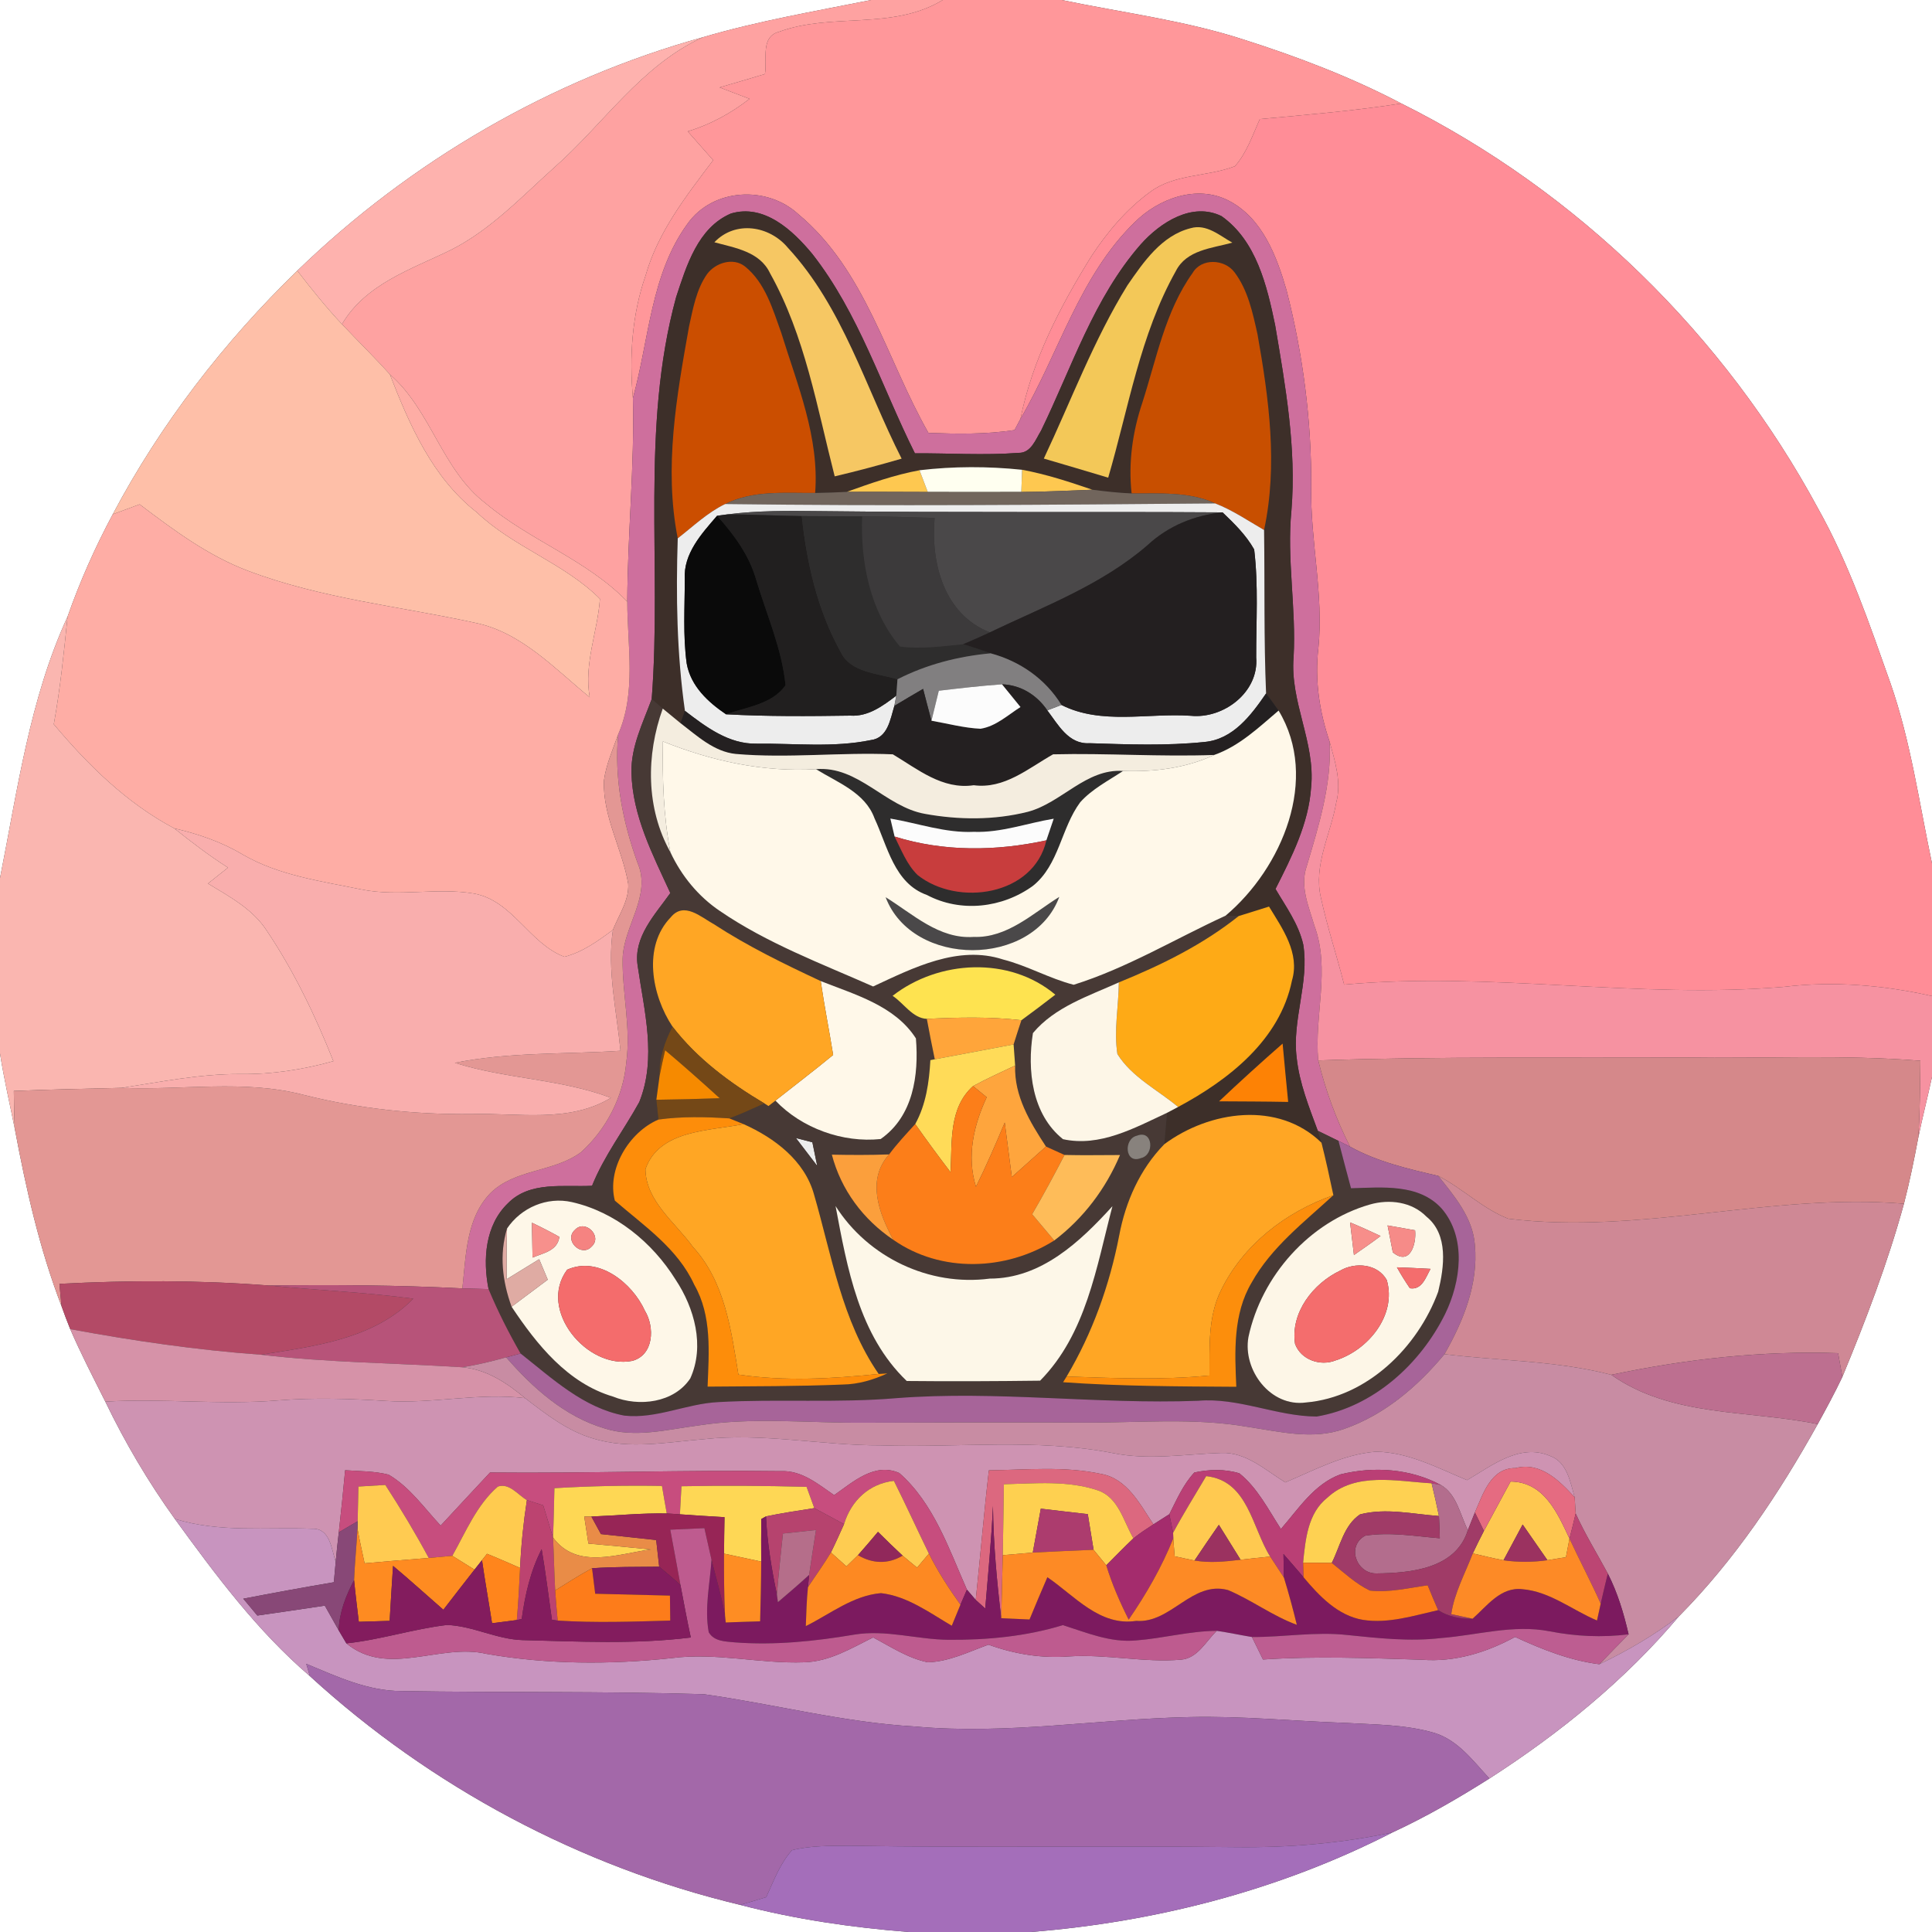 <?xml version="1.0" encoding="UTF-8" ?>
<!DOCTYPE svg PUBLIC "-//W3C//DTD SVG 1.1//EN" "http://www.w3.org/Graphics/SVG/1.1/DTD/svg11.dtd">
<svg width="250pt" height="250pt" viewBox="0 0 250 250" version="1.1" xmlns="http://www.w3.org/2000/svg">
<rect x="0" y="0" width="250" height="250" fill="#333333" stroke="none"/>
<g id="#ffffffff">
<path fill="#ffffff" opacity="1.00" d=" M 0.00 0.00 L 112.72 0.00 C 105.45 1.46 98.11 2.71 90.98 4.81 C 71.32 10.25 53.11 20.86 38.47 35.03 C 28.97 44.25 20.79 54.85 14.59 66.55 C 12.31 70.81 10.34 75.24 8.74 79.80 C 3.83 90.47 2.27 102.21 0.00 113.63 L 0.00 0.00 Z" />
<path fill="#ffffff" opacity="1.00" d=" M 137.39 0.00 L 250.00 0.00 L 250.00 111.72 C 248.34 103.92 247.26 95.95 244.62 88.39 C 241.89 80.69 239.25 72.91 235.24 65.77 C 223.14 43.37 204.13 24.75 181.33 13.39 C 174.81 9.97 167.90 7.34 160.89 5.11 C 153.25 2.63 145.23 1.64 137.39 0.00 Z" />
<path fill="#ffffff" opacity="1.00" d=" M 0.00 136.31 C 0.51 139.58 1.26 142.80 1.91 146.04 C 3.37 153.83 5.11 161.60 7.96 169.01 C 8.31 170.01 8.69 171.00 9.09 171.99 C 10.47 175.18 12.07 178.26 13.63 181.37 C 16.18 186.67 19.18 191.75 22.62 196.54 C 27.88 203.77 33.26 211.03 40.10 216.89 C 55.77 231.23 75.11 241.55 95.78 246.49 C 102.92 248.36 110.24 249.42 117.59 250.00 L 0.00 250.00 L 0.00 136.31 Z" />
<path fill="#ffffff" opacity="1.00" d=" M 248.22 147.23 C 248.76 144.59 249.44 141.98 250.00 139.35 L 250.00 250.00 L 133.38 250.00 C 149.60 248.71 165.66 244.56 180.17 237.12 C 184.52 235.11 188.68 232.70 192.73 230.14 C 201.80 224.30 210.28 217.42 217.25 209.15 C 224.48 201.85 230.23 193.23 235.21 184.28 C 236.32 182.27 237.41 180.25 238.40 178.17 C 241.43 170.85 244.27 163.41 246.37 155.76 C 247.10 152.95 247.68 150.09 248.22 147.23 Z" />
</g>
<g id="#fea2a1ff">
<path fill="#fea2a1" opacity="1.00" d=" M 112.72 0.00 L 121.99 0.00 C 115.49 3.96 107.66 1.59 100.82 4.11 C 98.35 4.75 99.32 7.69 98.98 9.58 C 97.02 10.17 95.07 10.75 93.11 11.31 C 94.40 11.80 95.70 12.29 96.99 12.79 C 94.59 14.65 91.91 16.13 88.99 17.00 C 90.09 18.24 91.18 19.49 92.28 20.73 C 88.81 25.34 85.14 30.00 83.54 35.65 C 81.77 40.74 81.42 46.17 81.90 51.51 C 82.12 60.30 81.21 69.07 81.17 77.85 C 75.92 72.42 68.56 69.95 62.85 65.14 C 57.16 60.79 55.81 53.12 50.45 48.45 C 48.45 46.22 46.30 44.13 44.25 41.95 C 47.34 36.72 53.22 34.85 58.35 32.34 C 63.49 29.74 67.47 25.49 71.70 21.69 C 78.11 16.05 82.97 8.45 90.98 4.81 C 98.11 2.71 105.45 1.46 112.72 0.00 Z" />
</g>
<g id="#ff979aff">
<path fill="#ff979a" opacity="1.00" d=" M 121.99 0.00 L 137.39 0.00 C 145.23 1.64 153.25 2.63 160.89 5.11 C 167.90 7.34 174.81 9.97 181.33 13.39 C 175.26 14.34 169.13 14.85 163.02 15.41 C 162.08 17.50 161.34 19.76 159.80 21.51 C 156.23 22.89 152.02 22.47 148.84 24.83 C 145.77 27.07 143.28 30.02 141.21 33.18 C 137.17 39.69 133.57 46.61 132.05 54.19 C 131.86 54.55 131.47 55.28 131.28 55.65 C 127.59 56.22 123.85 56.15 120.14 56.02 C 114.72 46.51 112.02 34.97 103.30 27.71 C 99.22 23.96 92.22 24.35 88.96 28.96 C 84.20 35.48 83.99 43.96 81.90 51.51 C 81.42 46.17 81.77 40.74 83.54 35.65 C 85.14 30.00 88.81 25.34 92.28 20.73 C 91.18 19.49 90.09 18.24 88.99 17.00 C 91.91 16.13 94.59 14.65 96.99 12.79 C 95.70 12.29 94.40 11.80 93.11 11.31 C 95.07 10.75 97.02 10.17 98.98 9.58 C 99.32 7.69 98.35 4.75 100.82 4.11 C 107.66 1.59 115.49 3.96 121.99 0.00 Z" />
</g>
<g id="#feb2aeff">
<path fill="#feb2ae" opacity="1.00" d=" M 38.47 35.03 C 53.11 20.86 71.32 10.25 90.98 4.81 C 82.97 8.45 78.11 16.05 71.70 21.69 C 67.47 25.49 63.49 29.74 58.35 32.34 C 53.22 34.85 47.34 36.72 44.25 41.95 C 42.19 39.76 40.31 37.41 38.47 35.03 Z" />
</g>
<g id="#ff8d97ff">
<path fill="#ff8d97" opacity="1.00" d=" M 163.02 15.41 C 169.13 14.85 175.26 14.34 181.33 13.39 C 204.13 24.75 223.14 43.37 235.24 65.77 C 239.25 72.91 241.89 80.69 244.62 88.39 C 247.26 95.95 248.34 103.92 250.00 111.72 L 250.00 128.89 C 243.74 127.48 237.31 126.93 230.92 127.69 C 211.91 129.32 192.92 125.67 173.93 127.41 C 172.98 123.65 171.75 119.97 170.93 116.19 C 169.92 111.95 172.20 107.94 172.91 103.84 C 173.61 101.20 172.75 98.54 172.06 96.00 C 170.73 92.09 170.11 87.98 170.60 83.86 C 171.30 76.86 169.54 69.96 169.67 62.98 C 169.72 54.43 168.61 45.88 166.49 37.60 C 165.21 33.17 163.36 28.24 159.02 25.98 C 154.89 23.83 149.89 25.69 146.80 28.79 C 139.63 35.78 137.01 45.76 132.05 54.19 C 133.57 46.61 137.17 39.69 141.21 33.18 C 143.28 30.02 145.77 27.07 148.84 24.83 C 152.02 22.47 156.23 22.89 159.80 21.51 C 161.34 19.76 162.08 17.50 163.02 15.41 Z" />
</g>
<g id="#ce6f9dff">
<path fill="#ce6f9d" opacity="1.00" d=" M 88.96 28.96 C 92.22 24.35 99.22 23.96 103.30 27.71 C 112.02 34.97 114.72 46.51 120.14 56.02 C 123.85 56.15 127.59 56.22 131.28 55.65 C 131.47 55.28 131.86 54.55 132.05 54.19 C 137.01 45.76 139.63 35.78 146.80 28.79 C 149.89 25.69 154.89 23.83 159.02 25.98 C 163.36 28.24 165.21 33.17 166.49 37.60 C 168.61 45.88 169.72 54.43 169.67 62.98 C 169.54 69.96 171.30 76.86 170.60 83.86 C 170.11 87.98 170.73 92.09 172.06 96.00 C 172.32 101.53 170.65 106.83 169.10 112.06 C 168.17 114.67 169.35 117.29 170.08 119.78 C 172.18 125.42 170.05 131.40 170.58 137.22 C 171.52 141.08 172.89 144.84 174.70 148.38 C 174.33 148.19 173.57 147.82 173.20 147.63 C 172.31 147.19 171.41 146.75 170.52 146.32 C 169.39 143.25 168.14 140.17 167.79 136.88 C 167.17 131.96 169.44 127.14 168.64 122.22 C 168.04 119.57 166.40 117.33 165.05 115.03 C 167.15 110.87 169.35 106.57 169.66 101.84 C 170.23 96.09 166.91 90.82 167.39 85.06 C 167.75 78.71 166.49 72.39 167.11 66.06 C 167.77 58.00 166.34 49.96 165.00 42.05 C 163.94 36.95 162.57 31.16 158.07 27.97 C 154.26 26.10 150.14 28.79 147.63 31.60 C 141.53 38.56 138.70 47.54 134.71 55.73 C 134.01 56.86 133.42 58.64 131.80 58.60 C 127.34 58.94 122.86 58.63 118.39 58.66 C 114.07 50.02 111.14 40.54 105.12 32.87 C 102.60 29.82 98.89 26.34 94.58 27.63 C 90.30 29.46 88.83 34.39 87.49 38.45 C 82.85 55.41 85.67 73.15 84.33 90.45 C 83.20 93.54 81.63 96.61 81.71 99.98 C 81.83 105.56 84.47 110.60 86.74 115.56 C 84.78 118.34 81.94 121.23 82.51 124.94 C 83.34 130.75 85.02 136.91 82.72 142.61 C 80.72 146.24 78.17 149.56 76.61 153.44 C 72.95 153.63 68.57 152.80 65.73 155.70 C 62.77 158.54 62.46 162.99 63.22 166.81 C 62.37 166.78 60.68 166.74 59.83 166.72 C 60.30 162.49 60.30 157.68 63.44 154.41 C 66.60 151.24 71.67 151.70 75.17 149.10 C 78.47 146.13 80.64 141.92 81.04 137.49 C 81.66 133.00 80.50 128.53 80.57 124.05 C 80.68 119.80 84.37 115.90 82.48 111.61 C 80.57 106.31 79.47 100.69 79.99 95.03 C 82.36 89.57 81.18 83.59 81.17 77.85 C 81.21 69.07 82.12 60.30 81.90 51.51 C 83.99 43.96 84.20 35.48 88.96 28.96 Z" />
</g>
<g id="#3d2f29ff">
<path fill="#3d2f29" opacity="1.00" d=" M 94.58 27.63 C 98.89 26.34 102.60 29.82 105.12 32.87 C 111.14 40.54 114.07 50.02 118.39 58.66 C 122.86 58.63 127.34 58.94 131.80 58.60 C 133.42 58.64 134.01 56.86 134.71 55.73 C 138.70 47.54 141.53 38.56 147.63 31.60 C 150.14 28.79 154.26 26.10 158.07 27.97 C 162.57 31.16 163.94 36.95 165.00 42.05 C 166.34 49.96 167.77 58.00 167.11 66.06 C 166.49 72.39 167.75 78.71 167.39 85.06 C 166.91 90.82 170.23 96.09 169.66 101.84 C 169.35 106.57 167.15 110.87 165.05 115.03 C 166.40 117.33 168.04 119.57 168.64 122.22 C 169.44 127.14 167.17 131.96 167.79 136.88 C 168.14 140.17 169.39 143.25 170.52 146.32 C 170.64 146.71 170.88 147.48 171.00 147.87 C 165.40 142.41 156.50 143.73 150.66 148.06 C 150.78 146.71 150.89 145.35 151.01 144.00 C 151.37 143.81 152.09 143.43 152.45 143.24 C 159.00 139.73 165.62 134.56 167.18 126.88 C 168.23 123.33 165.95 120.17 164.21 117.31 C 162.90 117.72 161.59 118.13 160.28 118.54 C 159.86 118.52 159.02 118.50 158.59 118.49 C 165.90 112.33 170.78 100.77 165.45 91.95 C 164.92 91.20 164.38 90.46 163.83 89.73 C 163.53 82.68 163.67 75.63 163.57 68.58 C 165.37 60.19 164.20 51.59 162.72 43.25 C 162.10 40.48 161.49 37.55 159.75 35.24 C 158.45 33.50 155.45 33.36 154.31 35.34 C 150.77 40.29 149.65 46.44 147.81 52.13 C 146.55 55.90 145.99 59.88 146.43 63.85 C 144.73 63.78 143.04 63.59 141.35 63.37 C 138.37 62.35 135.36 61.36 132.26 60.79 C 127.85 60.33 123.38 60.33 118.98 60.85 C 115.75 61.45 112.65 62.54 109.56 63.65 C 108.20 63.72 106.84 63.77 105.48 63.79 C 106.04 56.57 103.17 49.79 101.09 43.05 C 99.99 40.00 99.02 36.58 96.39 34.47 C 94.86 33.27 92.57 34.01 91.50 35.46 C 90.10 37.45 89.68 39.92 89.16 42.25 C 87.55 51.28 85.89 60.52 87.70 69.66 C 87.46 77.13 87.58 84.58 88.63 91.98 C 88.48 92.38 88.20 93.17 88.05 93.57 C 87.48 93.10 86.34 92.16 85.76 91.69 C 85.40 91.38 84.69 90.76 84.33 90.45 C 85.67 73.15 82.85 55.41 87.49 38.45 C 88.83 34.39 90.30 29.46 94.58 27.63 M 92.44 31.35 C 95.11 32.08 98.32 32.55 99.64 35.35 C 104.17 43.45 105.73 52.75 108.01 61.64 C 110.92 60.96 113.80 60.18 116.67 59.35 C 112.00 50.16 109.08 39.77 101.96 32.07 C 99.56 29.19 95.15 28.50 92.44 31.35 M 145.89 36.92 C 141.52 44.00 138.61 51.83 135.07 59.34 C 137.85 60.16 140.63 60.97 143.40 61.81 C 146.03 52.83 147.52 43.32 152.15 35.08 C 153.54 32.32 156.83 32.13 159.46 31.40 C 157.80 30.47 156.11 28.93 154.06 29.53 C 150.30 30.48 147.97 33.91 145.89 36.92 M 157.75 142.51 C 160.73 142.53 163.71 142.53 166.69 142.59 C 166.43 140.07 166.21 137.55 165.97 135.04 C 163.18 137.48 160.44 139.97 157.75 142.51 Z" />
</g>
<g id="#f6c763ff">
<path fill="#f6c763" opacity="1.00" d=" M 92.44 31.35 C 95.15 28.50 99.56 29.19 101.96 32.07 C 109.08 39.77 112.00 50.16 116.67 59.35 C 113.80 60.18 110.92 60.96 108.01 61.64 C 105.73 52.75 104.17 43.45 99.64 35.35 C 98.32 32.55 95.11 32.08 92.44 31.35 Z" />
</g>
<g id="#f3c858ff">
<path fill="#f3c858" opacity="1.00" d=" M 145.89 36.92 C 147.97 33.91 150.30 30.48 154.06 29.53 C 156.11 28.93 157.80 30.47 159.46 31.40 C 156.83 32.13 153.54 32.32 152.15 35.08 C 147.52 43.32 146.03 52.83 143.40 61.81 C 140.63 60.97 137.85 60.16 135.07 59.34 C 138.61 51.83 141.52 44.00 145.89 36.92 Z" />
</g>
<g id="#cb4e00ff">
<path fill="#cb4e00" opacity="1.00" d=" M 91.50 35.46 C 92.57 34.01 94.86 33.27 96.39 34.47 C 99.02 36.58 99.99 40.00 101.09 43.05 C 103.17 49.79 106.04 56.57 105.48 63.79 C 101.58 63.82 97.45 63.41 93.84 65.22 C 91.55 66.32 89.70 68.11 87.70 69.66 C 85.89 60.52 87.55 51.28 89.16 42.25 C 89.68 39.92 90.10 37.45 91.50 35.46 Z" />
</g>
<g id="#c84f00ff">
<path fill="#c84f00" opacity="1.00" d=" M 154.31 35.34 C 155.45 33.36 158.45 33.50 159.75 35.24 C 161.49 37.55 162.10 40.48 162.72 43.25 C 164.20 51.59 165.37 60.19 163.57 68.58 C 161.49 67.38 159.49 66.01 157.25 65.14 C 153.85 63.58 150.06 63.89 146.43 63.85 C 145.99 59.88 146.55 55.90 147.81 52.13 C 149.65 46.44 150.77 40.29 154.31 35.34 Z" />
</g>
<g id="#febfa8ff">
<path fill="#febfa8" opacity="1.00" d=" M 14.59 66.55 C 20.79 54.85 28.97 44.25 38.47 35.03 C 40.31 37.41 42.19 39.76 44.25 41.95 C 46.30 44.13 48.45 46.22 50.45 48.45 C 53.01 55.03 55.97 61.83 61.70 66.30 C 66.45 70.82 73.01 72.87 77.63 77.49 C 77.34 81.72 75.53 85.87 76.31 90.23 C 71.75 86.51 67.45 81.80 61.44 80.58 C 51.65 78.45 41.54 77.44 32.11 73.87 C 26.93 71.92 22.45 68.58 18.07 65.26 C 16.91 65.69 15.75 66.12 14.59 66.55 Z" />
</g>
<g id="#feada5ff">
<path fill="#feada5" opacity="1.00" d=" M 50.45 48.45 C 55.81 53.12 57.16 60.79 62.85 65.14 C 68.56 69.95 75.92 72.42 81.17 77.85 C 81.18 83.59 82.36 89.57 79.99 95.03 C 79.30 97.00 78.43 98.92 78.15 101.00 C 77.98 105.68 80.52 109.84 81.29 114.35 C 81.43 116.51 80.07 118.40 79.31 120.33 C 77.39 121.75 75.39 123.21 73.04 123.81 C 68.50 122.12 66.33 116.51 61.30 115.62 C 56.50 114.82 51.59 116.07 46.79 115.10 C 41.56 114.02 36.10 113.30 31.41 110.58 C 28.67 108.94 25.64 107.91 22.55 107.19 C 16.39 103.93 11.41 99.01 6.96 93.72 C 7.80 89.11 8.27 84.45 8.74 79.80 C 10.34 75.24 12.31 70.81 14.59 66.55 C 15.75 66.12 16.91 65.69 18.07 65.26 C 22.45 68.58 26.93 71.92 32.11 73.87 C 41.54 77.44 51.65 78.45 61.44 80.58 C 67.45 81.80 71.75 86.51 76.31 90.23 C 75.53 85.87 77.34 81.72 77.63 77.49 C 73.01 72.87 66.45 70.82 61.70 66.30 C 55.97 61.83 53.01 55.03 50.45 48.45 Z" />
</g>
<g id="#fec850ff">
<path fill="#fec850" opacity="1.00" d=" M 109.56 63.65 C 112.65 62.54 115.75 61.45 118.98 60.85 C 119.33 61.78 119.69 62.72 120.05 63.66 C 116.55 63.66 113.06 63.62 109.56 63.65 Z" />
<path fill="#fec850" opacity="1.00" d=" M 132.26 60.79 C 135.36 61.36 138.37 62.35 141.35 63.37 C 138.28 63.47 135.22 63.65 132.16 63.66 C 132.19 62.70 132.22 61.75 132.26 60.79 Z" />
<path fill="#fec850" opacity="1.00" d=" M 195.47 191.71 C 199.79 191.76 201.52 195.75 203.09 199.10 C 202.98 199.70 202.74 200.90 202.63 201.50 C 201.83 201.64 201.03 201.77 200.24 201.89 C 199.17 200.35 198.10 198.80 197.03 197.27 C 196.20 198.81 195.37 200.35 194.55 201.90 C 193.22 201.64 191.90 201.32 190.58 201.01 C 191.04 200.03 191.52 199.06 192.02 198.10 C 193.16 195.96 194.33 193.84 195.47 191.71 Z" />
</g>
<g id="#fffff0ff">
<path fill="#fffff0" opacity="1.00" d=" M 118.98 60.85 C 123.38 60.33 127.85 60.33 132.26 60.79 C 132.22 61.75 132.19 62.70 132.16 63.66 C 128.12 63.68 124.08 63.66 120.05 63.66 C 119.69 62.72 119.33 61.78 118.98 60.85 Z" />
</g>
<g id="#71655cff">
<path fill="#71655c" opacity="1.00" d=" M 141.35 63.37 C 143.04 63.59 144.73 63.78 146.43 63.85 C 150.06 63.89 153.85 63.58 157.25 65.14 C 136.12 65.32 114.97 65.50 93.84 65.22 C 97.45 63.41 101.58 63.82 105.48 63.79 C 106.84 63.77 108.20 63.72 109.56 63.65 C 113.06 63.62 116.55 63.66 120.05 63.66 C 124.08 63.66 128.12 63.68 132.16 63.66 C 135.22 63.65 138.28 63.47 141.35 63.37 Z" />
</g>
<g id="#edededff">
<path fill="#ededed" opacity="1.00" d=" M 87.70 69.66 C 89.70 68.11 91.55 66.32 93.84 65.22 C 114.97 65.50 136.12 65.32 157.25 65.14 C 159.49 66.01 161.49 67.38 163.57 68.58 C 163.67 75.63 163.53 82.68 163.83 89.73 C 161.90 92.54 159.57 95.67 155.87 96.01 C 150.94 96.52 145.94 96.33 140.99 96.17 C 138.26 96.34 136.93 93.77 135.52 91.92 C 135.98 91.74 136.89 91.39 137.35 91.22 C 142.50 93.83 148.53 92.24 154.07 92.62 C 158.32 93.06 162.93 89.56 162.55 85.07 C 162.54 80.42 162.85 75.73 162.29 71.10 C 161.25 69.25 159.72 67.75 158.20 66.30 C 140.80 66.19 123.40 66.35 106.00 66.14 C 102.04 66.09 98.07 66.06 94.13 66.56 C 93.80 66.61 93.13 66.70 92.79 66.74 C 90.79 69.06 88.41 71.64 88.61 74.94 C 88.61 78.58 88.36 82.26 88.86 85.87 C 89.39 88.79 91.61 90.85 93.95 92.43 C 99.30 92.72 104.66 92.68 110.02 92.60 C 112.33 92.76 114.24 91.34 115.98 90.02 C 115.92 90.35 115.79 91.01 115.73 91.34 C 115.20 93.07 114.89 95.50 112.67 95.77 C 107.84 96.76 102.82 96.18 97.92 96.23 C 94.31 96.31 91.34 94.06 88.63 91.98 C 87.58 84.58 87.46 77.13 87.70 69.66 Z" />
<path fill="#ededed" opacity="1.00" d=" M 102.99 147.26 C 103.52 147.40 104.59 147.67 105.12 147.81 C 105.33 148.83 105.53 149.85 105.75 150.87 C 104.83 149.66 103.90 148.46 102.99 147.26 Z" />
</g>
<g id="#4a4849ff">
<path fill="#4a4849" opacity="1.00" d=" M 94.13 66.56 C 98.07 66.06 102.04 66.09 106.00 66.14 C 123.40 66.35 140.80 66.19 158.20 66.30 C 154.59 66.66 151.18 68.05 148.51 70.53 C 142.55 75.70 135.10 78.47 128.08 81.83 C 122.12 79.48 120.43 72.82 120.94 67.02 C 117.82 66.92 114.70 66.83 111.57 66.81 C 108.97 66.79 106.36 66.81 103.75 66.78 C 100.54 66.74 97.34 66.57 94.13 66.56 Z" />
<path fill="#4a4849" opacity="1.00" d=" M 114.60 116.10 C 118.13 118.28 121.51 121.54 125.98 121.24 C 130.35 121.39 133.61 118.21 137.07 116.06 C 133.66 125.25 118.07 125.23 114.60 116.10 Z" />
</g>
<g id="#211f1fff">
<path fill="#211f1f" opacity="1.00" d=" M 92.79 66.74 C 93.13 66.70 93.80 66.61 94.13 66.56 C 97.34 66.57 100.54 66.74 103.75 66.78 C 104.39 72.83 105.77 78.90 108.73 84.26 C 110.01 87.08 113.54 87.09 116.13 87.90 C 116.09 88.43 116.02 89.49 115.98 90.02 C 114.24 91.34 112.33 92.76 110.02 92.60 C 104.66 92.68 99.30 92.72 93.95 92.43 C 96.60 91.48 99.91 91.15 101.65 88.67 C 101.18 83.96 99.22 79.58 97.87 75.09 C 96.98 71.88 94.98 69.18 92.79 66.74 Z" />
</g>
<g id="#2e2d2dff">
<path fill="#2e2d2d" opacity="1.00" d=" M 103.75 66.78 C 106.36 66.81 108.97 66.79 111.57 66.81 C 111.34 72.70 112.57 79.06 116.46 83.66 C 119.18 84.02 121.92 83.62 124.63 83.36 C 125.83 83.71 127.01 84.12 128.19 84.54 C 124.01 84.92 119.88 85.98 116.13 87.90 C 113.54 87.09 110.01 87.08 108.73 84.26 C 105.77 78.90 104.39 72.83 103.75 66.78 Z" />
<path fill="#2e2d2d" opacity="1.00" d=" M 105.59 99.53 C 111.07 99.06 114.56 104.40 119.67 105.31 C 124.06 106.11 128.66 106.14 132.99 105.05 C 137.37 103.90 140.53 99.43 145.33 99.76 C 143.43 101.02 141.32 102.09 139.78 103.81 C 137.29 107.16 137.05 111.92 133.66 114.63 C 129.71 117.50 124.32 118.13 119.94 115.81 C 115.71 114.31 114.84 109.48 113.16 105.89 C 111.95 102.55 108.37 101.26 105.59 99.53 M 115.21 105.92 C 115.35 106.50 115.62 107.67 115.76 108.25 C 116.63 109.96 117.33 111.86 118.74 113.23 C 123.94 117.36 133.76 115.90 135.40 108.74 C 135.71 107.81 136.03 106.87 136.35 105.94 C 132.90 106.51 129.55 107.77 126.01 107.64 C 122.32 107.81 118.81 106.53 115.21 105.92 Z" />
</g>
<g id="#3c3a3bff">
<path fill="#3c3a3b" opacity="1.00" d=" M 111.57 66.81 C 114.70 66.83 117.82 66.92 120.94 67.02 C 120.43 72.82 122.12 79.48 128.08 81.83 C 126.94 82.36 125.79 82.88 124.63 83.36 C 121.92 83.62 119.18 84.02 116.46 83.66 C 112.57 79.06 111.34 72.70 111.57 66.81 Z" />
</g>
<g id="#231f20ff">
<path fill="#231f20" opacity="1.00" d=" M 148.51 70.53 C 151.18 68.05 154.59 66.66 158.20 66.30 C 159.72 67.75 161.25 69.25 162.29 71.10 C 162.85 75.73 162.54 80.42 162.55 85.07 C 162.93 89.56 158.32 93.06 154.07 92.62 C 148.53 92.24 142.50 93.83 137.35 91.22 C 135.28 87.85 131.98 85.56 128.19 84.54 C 127.01 84.12 125.83 83.71 124.63 83.36 C 125.79 82.88 126.94 82.36 128.08 81.83 C 135.10 78.47 142.55 75.70 148.51 70.53 Z" />
</g>
<g id="#0a0a0aff">
<path fill="#0a0a0a" opacity="1.00" d=" M 88.61 74.94 C 88.41 71.64 90.79 69.06 92.79 66.74 C 94.98 69.18 96.98 71.88 97.87 75.09 C 99.22 79.58 101.18 83.96 101.65 88.67 C 99.91 91.15 96.60 91.48 93.95 92.43 C 91.61 90.85 89.39 88.79 88.86 85.87 C 88.36 82.26 88.61 78.58 88.61 74.94 Z" />
</g>
<g id="#fab6b0ff">
<path fill="#fab6b0" opacity="1.00" d=" M 0.00 113.63 C 2.27 102.21 3.83 90.47 8.74 79.80 C 8.27 84.45 7.80 89.11 6.96 93.72 C 11.41 99.01 16.39 103.93 22.55 107.19 C 24.80 108.98 27.08 110.73 29.50 112.27 C 28.64 112.96 27.78 113.64 26.91 114.33 C 29.69 116.02 32.70 117.62 34.52 120.43 C 38.05 125.69 40.80 131.43 43.14 137.31 C 39.19 138.42 35.12 139.04 31.02 138.98 C 25.86 138.96 20.80 140.00 15.72 140.77 C 11.08 140.89 6.43 140.97 1.79 141.17 C 1.81 142.79 1.83 144.42 1.91 146.04 C 1.26 142.80 0.51 139.58 0.00 136.31 L 0.00 113.63 Z" />
</g>
<g id="#817f80ff">
<path fill="#817f80" opacity="1.00" d=" M 116.13 87.90 C 119.88 85.98 124.01 84.92 128.19 84.54 C 131.98 85.56 135.28 87.85 137.35 91.22 C 136.89 91.39 135.98 91.74 135.52 91.92 C 134.18 89.94 132.08 88.63 129.66 88.55 C 126.93 88.74 124.21 89.06 121.48 89.38 C 121.16 90.67 120.85 91.96 120.53 93.26 C 120.16 91.89 119.80 90.51 119.45 89.14 C 118.20 89.86 116.96 90.60 115.73 91.34 C 115.79 91.01 115.92 90.35 115.98 90.02 C 116.02 89.49 116.09 88.43 116.13 87.90 Z" />
</g>
<g id="#242021ff">
<path fill="#242021" opacity="1.00" d=" M 129.66 88.55 C 132.08 88.63 134.18 89.94 135.52 91.92 C 136.93 93.77 138.26 96.34 140.99 96.17 C 145.94 96.33 150.94 96.52 155.87 96.01 C 159.57 95.67 161.90 92.54 163.83 89.73 C 164.38 90.46 164.92 91.20 165.45 91.95 C 162.88 94.13 160.37 96.55 157.12 97.69 C 150.18 97.95 143.20 97.44 136.27 97.61 C 133.06 99.42 129.98 102.13 126.00 101.61 C 121.95 102.21 118.76 99.54 115.53 97.61 C 108.78 97.32 101.96 98.15 95.20 97.56 C 92.38 97.27 90.21 95.22 88.05 93.57 C 88.20 93.17 88.48 92.38 88.63 91.98 C 91.34 94.06 94.31 96.31 97.92 96.23 C 102.82 96.18 107.84 96.76 112.67 95.77 C 114.89 95.50 115.20 93.07 115.73 91.34 C 116.96 90.60 118.20 89.86 119.45 89.14 C 119.80 90.51 120.16 91.89 120.53 93.26 C 122.64 93.63 124.73 94.20 126.88 94.30 C 128.87 93.99 130.41 92.53 132.05 91.49 C 131.46 90.76 130.26 89.29 129.66 88.55 Z" />
</g>
<g id="#fcfcfcff">
<path fill="#fcfcfc" opacity="1.00" d=" M 121.48 89.38 C 124.21 89.06 126.93 88.74 129.66 88.55 C 130.26 89.29 131.46 90.76 132.05 91.49 C 130.41 92.53 128.87 93.99 126.88 94.30 C 124.73 94.20 122.64 93.63 120.53 93.26 C 120.85 91.96 121.16 90.67 121.48 89.38 Z" />
<path fill="#fcfcfc" opacity="1.00" d=" M 115.21 105.92 C 118.81 106.53 122.32 107.81 126.01 107.64 C 129.55 107.77 132.90 106.51 136.35 105.94 C 136.03 106.87 135.71 107.81 135.40 108.74 C 128.91 110.15 122.13 110.24 115.76 108.25 C 115.62 107.67 115.35 106.50 115.21 105.92 Z" />
</g>
<g id="#473935ff">
<path fill="#473935" opacity="1.00" d=" M 81.71 99.98 C 81.63 96.61 83.20 93.54 84.33 90.45 C 84.69 90.76 85.40 91.38 85.76 91.69 C 83.59 97.72 83.57 104.59 86.75 110.28 C 88.17 113.32 90.36 116.00 93.15 117.88 C 99.26 122.06 106.24 124.67 112.98 127.65 C 118.15 125.25 123.99 122.25 129.80 124.16 C 132.94 124.96 135.79 126.62 138.93 127.43 C 145.83 125.27 152.05 121.49 158.59 118.49 C 159.02 118.50 159.86 118.52 160.28 118.54 C 155.63 122.25 150.26 124.89 144.78 127.12 C 140.88 128.88 136.49 130.29 133.66 133.68 C 132.90 138.46 133.51 144.18 137.55 147.41 C 142.33 148.46 146.82 145.95 151.01 144.00 C 150.89 145.35 150.78 146.71 150.66 148.06 C 147.51 151.28 145.64 155.50 144.82 159.89 C 143.58 166.29 141.36 172.50 138.02 178.12 L 137.56 178.86 C 145.02 179.39 152.50 179.40 159.98 179.45 C 159.77 174.91 159.55 170.03 161.96 165.97 C 164.51 161.39 168.75 158.15 172.54 154.66 C 172.06 152.39 171.57 150.12 171.00 147.87 C 170.88 147.48 170.64 146.71 170.52 146.32 C 171.41 146.75 172.31 147.19 173.20 147.63 C 173.73 149.68 174.27 151.72 174.82 153.76 C 178.81 153.66 183.62 153.11 186.58 156.42 C 189.79 160.20 189.03 165.85 187.00 170.02 C 183.78 176.54 177.69 182.06 170.38 183.30 C 165.19 183.28 160.28 180.81 155.02 181.26 C 142.00 181.75 129.01 179.91 116.00 180.92 C 108.33 181.57 100.63 181.00 92.97 181.43 C 88.85 181.62 84.94 183.64 80.79 183.18 C 75.50 182.19 71.45 178.36 67.36 175.14 C 65.82 172.45 64.41 169.67 63.22 166.81 C 62.46 162.99 62.77 158.54 65.73 155.70 C 68.57 152.80 72.95 153.63 76.61 153.44 C 78.17 149.56 80.72 146.24 82.72 142.61 C 85.02 136.91 83.34 130.75 82.51 124.94 C 81.94 121.23 84.78 118.34 86.74 115.56 C 84.47 110.60 81.83 105.56 81.71 99.98 M 86.80 118.69 C 83.13 122.47 84.34 128.81 87.02 132.84 C 86.00 134.82 85.26 136.95 85.35 139.22 C 85.24 139.99 85.04 141.54 84.93 142.31 C 85.00 142.95 85.13 144.23 85.20 144.87 C 81.40 146.49 78.50 151.30 79.56 155.36 C 83.33 158.63 87.70 161.55 89.84 166.25 C 92.14 170.26 91.73 175.00 91.56 179.43 C 97.39 179.38 103.22 179.40 109.05 179.16 C 111.06 179.13 113.00 178.56 114.82 177.72 L 113.70 177.79 C 108.93 170.89 107.63 162.47 105.34 154.58 C 104.13 150.18 100.21 147.24 96.22 145.46 C 95.76 145.28 94.84 144.90 94.38 144.72 C 95.92 144.15 97.41 143.45 98.91 142.78 L 99.44 143.12 C 99.67 142.95 100.11 142.59 100.34 142.42 C 103.74 145.99 109.06 147.91 113.96 147.39 C 118.17 144.45 118.91 139.13 118.52 134.37 C 115.81 130.13 110.62 128.70 106.20 126.95 C 101.47 124.74 96.77 122.45 92.39 119.60 C 90.70 118.67 88.51 116.61 86.80 118.69 M 115.50 128.86 C 116.95 129.81 118.08 131.76 119.93 131.84 C 120.26 133.58 120.59 135.33 120.96 137.07 L 120.39 137.18 C 120.23 140.03 119.83 142.91 118.43 145.45 C 117.27 146.73 116.08 147.99 115.05 149.38 C 112.58 149.47 110.10 149.46 107.64 149.41 C 108.83 153.97 111.69 157.80 115.59 160.43 C 121.74 164.74 130.15 164.46 136.42 160.52 C 140.20 157.65 143.09 153.82 144.93 149.46 C 142.53 149.46 140.14 149.51 137.75 149.45 C 137.15 149.18 135.95 148.64 135.35 148.36 C 133.28 145.20 131.22 141.81 131.36 137.88 C 131.31 137.20 131.21 135.83 131.16 135.15 C 131.49 134.10 131.82 133.06 132.17 132.02 C 133.65 130.94 135.11 129.83 136.56 128.71 C 130.63 123.72 121.48 124.20 115.50 128.86 M 102.99 147.26 C 103.90 148.46 104.83 149.66 105.75 150.87 C 105.53 149.85 105.33 148.83 105.12 147.81 C 104.59 147.67 103.52 147.40 102.99 147.26 M 147.14 146.95 C 145.35 147.34 145.54 150.69 147.63 149.86 C 149.43 149.48 149.21 146.14 147.14 146.95 M 65.61 158.97 C 64.59 162.33 65.01 165.83 66.20 169.09 C 69.46 173.98 73.45 178.98 79.33 180.72 C 82.67 182.08 87.21 181.54 89.32 178.37 C 91.23 174.17 89.86 169.26 87.42 165.58 C 84.41 160.75 79.61 156.82 74.00 155.55 C 70.79 154.82 67.43 156.26 65.61 158.97 M 108.12 156.06 C 109.64 164.11 111.14 172.76 117.33 178.70 C 123.08 178.76 128.84 178.73 134.59 178.66 C 140.57 172.59 141.87 163.98 143.95 156.08 C 139.77 160.68 134.73 165.45 128.08 165.45 C 120.25 166.48 112.34 162.71 108.12 156.06 M 177.27 155.86 C 169.45 158.10 163.23 165.10 161.55 173.01 C 160.78 177.28 164.41 182.11 168.99 181.48 C 176.90 180.80 183.45 174.36 186.10 167.15 C 186.88 163.96 187.46 159.76 184.58 157.43 C 182.69 155.50 179.78 155.14 177.27 155.86 Z" />
</g>
<g id="#f4eddfff">
<path fill="#f4eddf" opacity="1.00" d=" M 85.76 91.69 C 86.34 92.16 87.48 93.10 88.05 93.57 C 90.21 95.22 92.38 97.27 95.20 97.56 C 101.96 98.15 108.78 97.32 115.53 97.61 C 118.76 99.54 121.95 102.21 126.00 101.61 C 129.98 102.13 133.06 99.42 136.27 97.61 C 143.20 97.44 150.18 97.95 157.12 97.69 C 153.43 99.41 149.36 99.90 145.33 99.76 C 140.53 99.43 137.37 103.90 132.99 105.05 C 128.66 106.14 124.06 106.11 119.67 105.31 C 114.56 104.40 111.07 99.06 105.59 99.53 C 98.78 99.94 92.08 98.47 85.78 95.94 C 85.70 100.74 85.84 105.55 86.75 110.28 C 83.57 104.59 83.59 97.72 85.76 91.69 Z" />
</g>
<g id="#fff8e9ff">
<path fill="#fff8e9" opacity="1.00" d=" M 157.12 97.69 C 160.37 96.55 162.88 94.13 165.45 91.95 C 170.78 100.77 165.90 112.33 158.59 118.49 C 152.05 121.49 145.83 125.27 138.93 127.43 C 135.79 126.62 132.94 124.96 129.80 124.16 C 123.99 122.25 118.15 125.25 112.98 127.65 C 106.24 124.67 99.26 122.06 93.15 117.88 C 90.36 116.00 88.17 113.32 86.75 110.28 C 85.84 105.55 85.70 100.74 85.78 95.94 C 92.08 98.47 98.78 99.94 105.59 99.53 C 108.37 101.26 111.95 102.55 113.16 105.89 C 114.84 109.48 115.71 114.31 119.94 115.81 C 124.32 118.13 129.71 117.50 133.66 114.63 C 137.05 111.92 137.29 107.16 139.78 103.81 C 141.32 102.09 143.43 101.02 145.33 99.76 C 149.36 99.90 153.43 99.41 157.12 97.69 M 114.60 116.10 C 118.07 125.23 133.66 125.25 137.07 116.06 C 133.61 118.21 130.35 121.39 125.98 121.24 C 121.51 121.54 118.13 118.28 114.60 116.10 Z" />
<path fill="#fff8e9" opacity="1.00" d=" M 106.20 126.95 C 110.62 128.70 115.81 130.13 118.52 134.37 C 118.91 139.13 118.17 144.45 113.96 147.39 C 109.06 147.91 103.74 145.99 100.34 142.42 C 102.83 140.45 105.36 138.53 107.81 136.51 C 107.30 133.32 106.66 130.15 106.20 126.95 Z" />
</g>
<g id="#e39794ff">
<path fill="#e39794" opacity="1.00" d=" M 78.15 101.00 C 78.43 98.92 79.30 97.00 79.99 95.03 C 79.47 100.69 80.57 106.31 82.48 111.61 C 84.37 115.90 80.68 119.80 80.57 124.05 C 80.50 128.53 81.66 133.00 81.04 137.49 C 80.64 141.92 78.47 146.13 75.17 149.10 C 71.67 151.70 66.60 151.24 63.44 154.41 C 60.30 157.68 60.30 162.49 59.83 166.72 C 51.48 166.28 43.11 166.25 34.75 166.34 C 25.74 165.64 16.71 165.66 7.69 166.13 C 7.76 166.85 7.89 168.29 7.96 169.01 C 5.11 161.60 3.37 153.83 1.91 146.04 C 1.83 144.42 1.81 142.79 1.79 141.17 C 6.43 140.97 11.08 140.89 15.72 140.77 C 23.58 141.11 31.58 139.66 39.30 141.68 C 46.39 143.46 53.70 144.24 61.01 144.16 C 67.04 143.98 73.58 145.36 79.05 142.06 C 72.54 139.59 65.46 139.63 58.86 137.53 C 65.91 136.11 73.14 136.44 80.29 135.97 C 79.79 130.78 78.54 125.56 79.31 120.33 C 80.07 118.40 81.43 116.51 81.29 114.35 C 80.52 109.84 77.98 105.68 78.15 101.00 Z" />
</g>
<g id="#f692a1ff">
<path fill="#f692a1" opacity="1.00" d=" M 172.06 96.00 C 172.75 98.54 173.61 101.20 172.91 103.84 C 172.20 107.94 169.92 111.95 170.93 116.19 C 171.75 119.97 172.98 123.65 173.93 127.41 C 192.92 125.67 211.91 129.32 230.92 127.69 C 237.31 126.93 243.74 127.48 250.00 128.89 L 250.00 139.35 C 249.44 141.98 248.76 144.59 248.22 147.23 C 248.45 143.91 248.45 140.58 248.50 137.26 C 238.35 136.45 228.17 137.00 218.01 136.84 C 202.20 136.94 186.38 136.67 170.58 137.22 C 170.05 131.40 172.18 125.42 170.08 119.78 C 169.35 117.29 168.17 114.67 169.10 112.06 C 170.65 106.83 172.32 101.53 172.06 96.00 Z" />
</g>
<g id="#f9aeadff">
<path fill="#f9aead" opacity="1.00" d=" M 22.55 107.19 C 25.64 107.91 28.67 108.94 31.41 110.58 C 36.10 113.30 41.56 114.02 46.79 115.10 C 51.59 116.07 56.50 114.82 61.30 115.62 C 66.33 116.51 68.50 122.12 73.04 123.81 C 75.39 123.21 77.39 121.75 79.31 120.33 C 78.54 125.56 79.79 130.78 80.29 135.97 C 73.14 136.44 65.91 136.11 58.86 137.53 C 65.46 139.63 72.54 139.59 79.05 142.06 C 73.58 145.36 67.04 143.98 61.01 144.16 C 53.70 144.24 46.39 143.46 39.30 141.68 C 31.58 139.66 23.58 141.11 15.72 140.77 C 20.80 140.00 25.86 138.96 31.02 138.98 C 35.12 139.04 39.19 138.42 43.14 137.31 C 40.80 131.43 38.05 125.69 34.52 120.43 C 32.70 117.62 29.69 116.02 26.91 114.33 C 27.78 113.64 28.64 112.96 29.50 112.27 C 27.08 110.73 24.80 108.98 22.55 107.19 Z" />
</g>
<g id="#c83d3dff">
<path fill="#c83d3d" opacity="1.00" d=" M 115.76 108.25 C 122.13 110.24 128.91 110.15 135.40 108.74 C 133.76 115.90 123.94 117.36 118.74 113.23 C 117.33 111.86 116.63 109.96 115.76 108.25 Z" />
</g>
<g id="#ffa624ff">
<path fill="#ffa624" opacity="1.00" d=" M 86.80 118.69 C 88.51 116.61 90.70 118.67 92.39 119.60 C 96.77 122.45 101.47 124.74 106.20 126.95 C 106.66 130.15 107.30 133.32 107.81 136.51 C 105.36 138.53 102.83 140.45 100.34 142.42 C 100.11 142.59 99.67 142.95 99.44 143.12 L 98.91 142.78 C 94.45 140.13 90.21 136.99 87.02 132.84 C 84.34 128.81 83.13 122.47 86.80 118.69 Z" />
<path fill="#ffa624" opacity="1.00" d=" M 150.66 148.06 C 156.50 143.73 165.40 142.41 171.00 147.87 C 171.57 150.12 172.06 152.39 172.54 154.66 C 166.37 156.82 160.84 161.08 157.96 167.04 C 156.30 170.43 156.53 174.31 156.50 177.99 C 150.35 178.60 144.18 178.33 138.02 178.12 C 141.36 172.50 143.58 166.29 144.82 159.89 C 145.64 155.50 147.51 151.28 150.66 148.06 Z" />
<path fill="#ffa624" opacity="1.00" d=" M 83.52 151.29 C 85.30 146.17 91.81 146.35 96.22 145.46 C 100.21 147.24 104.13 150.18 105.34 154.58 C 107.63 162.47 108.93 170.89 113.70 177.79 C 107.66 178.41 101.57 178.76 95.55 177.87 C 94.61 172.09 93.79 165.84 89.66 161.35 C 87.41 158.21 83.57 155.45 83.52 151.29 Z" />
</g>
<g id="#feaa16ff">
<path fill="#feaa16" opacity="1.00" d=" M 160.28 118.54 C 161.59 118.13 162.90 117.72 164.21 117.31 C 165.95 120.17 168.23 123.33 167.18 126.88 C 165.62 134.56 159.00 139.73 152.45 143.24 C 149.80 141.02 146.46 139.39 144.59 136.39 C 144.12 133.32 144.75 130.21 144.78 127.12 C 150.26 124.89 155.63 122.25 160.28 118.54 Z" />
</g>
<g id="#fee350ff">
<path fill="#fee350" opacity="1.00" d=" M 115.50 128.86 C 121.48 124.20 130.63 123.72 136.56 128.71 C 135.11 129.83 133.65 130.94 132.17 132.02 C 128.10 131.54 124.01 131.65 119.93 131.84 C 118.08 131.76 116.95 129.81 115.50 128.86 Z" />
</g>
<g id="#fdf6e7ff">
<path fill="#fdf6e7" opacity="1.00" d=" M 133.66 133.68 C 136.49 130.29 140.88 128.88 144.78 127.12 C 144.75 130.21 144.12 133.32 144.59 136.39 C 146.46 139.39 149.80 141.02 152.45 143.24 C 152.09 143.43 151.37 143.81 151.01 144.00 C 146.82 145.95 142.33 148.46 137.55 147.41 C 133.51 144.18 132.90 138.46 133.66 133.68 Z" />
<path fill="#fdf6e7" opacity="1.00" d=" M 177.27 155.86 C 179.78 155.14 182.69 155.50 184.58 157.43 C 187.46 159.76 186.88 163.96 186.10 167.15 C 183.45 174.36 176.90 180.80 168.99 181.48 C 164.41 182.11 160.78 177.28 161.55 173.01 C 163.23 165.10 169.45 158.10 177.27 155.86 M 174.70 158.18 C 174.82 159.24 175.07 161.34 175.20 162.40 C 176.36 161.59 177.52 160.79 178.65 159.94 C 177.34 159.32 176.03 158.73 174.70 158.18 M 179.55 158.57 C 179.72 159.44 180.06 161.18 180.23 162.05 C 182.41 163.86 183.31 161.02 183.11 159.20 C 182.22 159.04 180.44 158.73 179.55 158.57 M 173.43 164.41 C 169.93 166.07 166.96 169.85 167.58 173.90 C 168.34 175.97 170.86 176.83 172.84 176.03 C 177.02 174.71 180.76 170.19 179.45 165.64 C 178.27 163.52 175.38 163.29 173.43 164.41 M 180.76 163.99 C 181.28 164.92 181.84 165.82 182.44 166.70 C 184.00 166.96 184.51 165.26 185.11 164.19 C 183.66 164.11 182.21 164.04 180.76 163.99 Z" />
</g>
<g id="#ffa53aff">
<path fill="#ffa53a" opacity="1.00" d=" M 119.93 131.84 C 124.01 131.65 128.10 131.54 132.17 132.02 C 131.82 133.06 131.49 134.10 131.16 135.15 C 127.76 135.79 124.36 136.42 120.96 137.07 C 120.59 135.33 120.26 133.58 119.93 131.84 Z" />
</g>
<g id="#744817ff">
<path fill="#744817" opacity="1.00" d=" M 87.02 132.84 C 90.21 136.99 94.45 140.13 98.91 142.78 C 97.41 143.45 95.92 144.15 94.38 144.72 C 91.32 144.52 88.24 144.45 85.20 144.87 C 85.13 144.23 85.00 142.95 84.93 142.31 C 87.66 142.27 90.39 142.21 93.13 142.11 C 90.81 140.00 88.47 137.92 86.07 135.90 C 85.81 137.00 85.57 138.11 85.35 139.22 C 85.26 136.95 86.00 134.82 87.02 132.84 Z" />
</g>
<g id="#ffdb58ff">
<path fill="#ffdb58" opacity="1.00" d=" M 120.96 137.07 C 124.36 136.42 127.76 135.79 131.16 135.15 C 131.21 135.83 131.31 137.20 131.36 137.88 C 129.53 138.74 127.69 139.58 125.91 140.54 C 122.73 143.40 123.22 147.83 123.00 151.68 C 121.44 149.63 119.91 147.56 118.43 145.45 C 119.83 142.91 120.23 140.03 120.39 137.18 L 120.96 137.07 Z" />
</g>
<g id="#fd8205ff">
<path fill="#fd8205" opacity="1.00" d=" M 157.75 142.51 C 160.44 139.97 163.18 137.48 165.97 135.04 C 166.21 137.55 166.43 140.07 166.69 142.59 C 163.71 142.53 160.73 142.53 157.75 142.51 Z" />
</g>
<g id="#f68a00ff">
<path fill="#f68a00" opacity="1.00" d=" M 86.07 135.90 C 88.47 137.92 90.81 140.00 93.13 142.11 C 90.39 142.21 87.66 142.27 84.93 142.31 C 85.04 141.54 85.24 139.99 85.35 139.22 C 85.57 138.11 85.81 137.00 86.07 135.90 Z" />
</g>
<g id="#d5888aff">
<path fill="#d5888a" opacity="1.00" d=" M 170.58 137.22 C 186.38 136.67 202.20 136.94 218.01 136.84 C 228.17 137.00 238.35 136.45 248.50 137.26 C 248.45 140.58 248.45 143.91 248.22 147.23 C 247.68 150.09 247.10 152.95 246.37 155.76 C 229.23 154.33 212.28 159.81 195.16 157.70 C 191.84 156.40 189.26 153.78 186.11 152.16 C 182.20 151.25 178.24 150.34 174.70 148.38 C 172.89 144.84 171.52 141.08 170.58 137.22 Z" />
</g>
<g id="#fea53dff">
<path fill="#fea53d" opacity="1.00" d=" M 131.36 137.88 C 131.22 141.81 133.28 145.20 135.35 148.36 C 133.88 149.68 132.41 151.00 130.93 152.31 C 130.63 149.96 130.32 147.61 130.01 145.26 C 128.85 148.06 127.63 150.84 126.29 153.56 C 125.06 149.62 125.99 145.62 127.68 141.98 C 127.24 141.62 126.35 140.90 125.91 140.54 C 127.69 139.58 129.53 138.74 131.36 137.88 Z" />
</g>
<g id="#fc7e19ff">
<path fill="#fc7e19" opacity="1.00" d=" M 123.00 151.68 C 123.22 147.83 122.73 143.40 125.91 140.54 C 126.35 140.90 127.24 141.62 127.68 141.98 C 125.99 145.62 125.06 149.62 126.29 153.56 C 127.63 150.84 128.85 148.06 130.01 145.26 C 130.32 147.61 130.63 149.96 130.93 152.31 C 132.41 151.00 133.88 149.68 135.35 148.36 C 135.95 148.64 137.15 149.18 137.75 149.45 C 136.41 152.04 135.03 154.60 133.56 157.12 C 134.52 158.25 135.47 159.38 136.42 160.52 C 130.15 164.46 121.74 164.74 115.59 160.43 C 113.76 157.03 112.08 152.69 115.05 149.38 C 116.08 147.99 117.27 146.73 118.43 145.45 C 119.91 147.56 121.44 149.63 123.00 151.68 Z" />
</g>
<g id="#fd8d0aff">
<path fill="#fd8d0a" opacity="1.00" d=" M 85.20 144.87 C 88.24 144.45 91.32 144.52 94.38 144.72 C 94.84 144.90 95.76 145.28 96.22 145.46 C 91.81 146.35 85.30 146.17 83.52 151.29 C 83.57 155.45 87.41 158.21 89.66 161.35 C 93.79 165.84 94.61 172.09 95.55 177.87 C 101.57 178.76 107.66 178.41 113.70 177.79 L 114.82 177.72 C 113.00 178.56 111.06 179.13 109.05 179.16 C 103.22 179.40 97.39 179.38 91.56 179.43 C 91.73 175.00 92.14 170.26 89.84 166.25 C 87.70 161.55 83.33 158.63 79.56 155.36 C 78.50 151.30 81.40 146.49 85.20 144.87 Z" />
</g>
<g id="#88827dff">
<path fill="#88827d" opacity="1.00" d=" M 147.14 146.95 C 149.21 146.14 149.43 149.48 147.63 149.86 C 145.54 150.69 145.35 147.34 147.14 146.95 Z" />
</g>
<g id="#a76499ff">
<path fill="#a76499" opacity="1.00" d=" M 173.20 147.63 C 173.57 147.82 174.33 148.19 174.70 148.38 C 178.24 150.34 182.20 151.25 186.11 152.16 C 188.22 154.80 190.60 157.59 190.85 161.12 C 191.32 166.13 189.35 170.97 186.91 175.23 C 183.44 179.42 179.11 183.11 173.91 184.91 C 169.89 186.34 165.61 185.26 161.54 184.65 C 154.42 183.40 147.18 184.14 140.00 184.08 C 130.66 184.04 121.33 184.07 112.00 184.10 C 104.76 184.17 97.46 183.33 90.26 184.47 C 86.29 184.99 82.16 186.10 78.21 184.83 C 73.07 183.30 68.96 179.61 65.50 175.64 C 65.97 175.52 66.90 175.27 67.36 175.14 C 71.45 178.36 75.50 182.19 80.79 183.18 C 84.94 183.64 88.85 181.62 92.97 181.43 C 100.63 181.00 108.33 181.57 116.00 180.92 C 129.01 179.91 142.00 181.75 155.02 181.26 C 160.28 180.81 165.19 183.28 170.38 183.30 C 177.69 182.06 183.78 176.54 187.00 170.02 C 189.03 165.85 189.79 160.20 186.58 156.42 C 183.62 153.11 178.81 153.66 174.82 153.76 C 174.27 151.72 173.73 149.68 173.20 147.63 Z" />
</g>
<g id="#fb9f3cff">
<path fill="#fb9f3c" opacity="1.00" d=" M 107.64 149.41 C 110.10 149.46 112.58 149.47 115.05 149.38 C 112.08 152.69 113.76 157.03 115.59 160.43 C 111.69 157.80 108.83 153.97 107.64 149.41 Z" />
</g>
<g id="#febc59ff">
<path fill="#febc59" opacity="1.00" d=" M 137.75 149.45 C 140.14 149.51 142.53 149.46 144.93 149.46 C 143.09 153.82 140.20 157.65 136.42 160.52 C 135.47 159.38 134.52 158.25 133.56 157.12 C 135.03 154.60 136.41 152.04 137.75 149.45 Z" />
</g>
<g id="#cf8895ff">
<path fill="#cf8895" opacity="1.00" d=" M 186.11 152.16 C 189.26 153.78 191.84 156.40 195.16 157.70 C 212.28 159.81 229.23 154.33 246.37 155.76 C 244.27 163.41 241.43 170.85 238.40 178.17 C 238.26 177.40 237.99 175.87 237.85 175.10 C 227.99 174.76 218.14 175.87 208.50 177.90 C 201.44 176.06 194.11 176.11 186.91 175.23 C 189.35 170.97 191.32 166.13 190.85 161.12 C 190.60 157.59 188.22 154.80 186.11 152.16 Z" />
</g>
<g id="#fc8e0cff">
<path fill="#fc8e0c" opacity="1.00" d=" M 157.96 167.04 C 160.84 161.08 166.37 156.82 172.54 154.66 C 168.75 158.15 164.51 161.39 161.96 165.97 C 159.55 170.03 159.77 174.91 159.98 179.45 C 152.50 179.40 145.02 179.39 137.56 178.86 L 138.02 178.12 C 144.18 178.33 150.35 178.60 156.50 177.99 C 156.53 174.31 156.30 170.43 157.96 167.04 Z" />
</g>
<g id="#fef7e8ff">
<path fill="#fef7e8" opacity="1.00" d=" M 65.61 158.97 C 67.43 156.26 70.79 154.82 74.00 155.55 C 79.61 156.82 84.41 160.75 87.42 165.58 C 89.86 169.26 91.23 174.17 89.32 178.37 C 87.21 181.54 82.67 182.08 79.33 180.72 C 73.45 178.98 69.46 173.98 66.20 169.09 C 67.75 167.92 69.32 166.76 70.88 165.59 C 70.51 164.71 70.14 163.82 69.77 162.94 C 68.36 163.80 66.96 164.66 65.56 165.53 C 65.56 163.34 65.53 161.15 65.61 158.97 M 68.83 158.22 C 68.85 159.35 68.89 161.60 68.91 162.73 C 70.31 162.13 72.14 161.87 72.38 160.05 C 71.22 159.40 70.03 158.79 68.83 158.22 M 74.38 159.16 C 72.92 160.50 75.24 162.74 76.55 161.31 C 78.03 159.98 75.70 157.70 74.38 159.16 M 73.39 164.30 C 69.53 169.50 75.99 177.24 81.80 176.10 C 84.62 175.35 84.74 171.73 83.45 169.61 C 81.82 166.01 77.43 162.48 73.39 164.30 Z" />
</g>
<g id="#fdf7e8ff">
<path fill="#fdf7e8" opacity="1.00" d=" M 108.12 156.06 C 112.34 162.71 120.25 166.48 128.08 165.45 C 134.73 165.45 139.77 160.68 143.95 156.08 C 141.87 163.98 140.57 172.59 134.59 178.66 C 128.84 178.73 123.08 178.76 117.33 178.70 C 111.14 172.76 109.64 164.11 108.12 156.06 Z" />
</g>
<g id="#dfaba3ff">
<path fill="#dfaba3" opacity="1.00" d=" M 66.20 169.09 C 65.01 165.83 64.59 162.33 65.61 158.97 C 65.53 161.15 65.56 163.34 65.56 165.53 C 66.96 164.66 68.36 163.80 69.77 162.94 C 70.14 163.82 70.51 164.71 70.88 165.59 C 69.32 166.76 67.75 167.92 66.20 169.09 Z" />
</g>
<g id="#f7908cff">
<path fill="#f7908c" opacity="1.00" d=" M 68.83 158.22 C 70.03 158.79 71.22 159.40 72.38 160.05 C 72.14 161.87 70.31 162.13 68.91 162.73 C 68.89 161.60 68.85 159.35 68.83 158.22 Z" />
</g>
<g id="#f58381ff">
<path fill="#f58381" opacity="1.00" d=" M 74.38 159.16 C 75.70 157.70 78.03 159.98 76.55 161.31 C 75.24 162.74 72.92 160.50 74.38 159.16 Z" />
</g>
<g id="#f78e8aff">
<path fill="#f78e8a" opacity="1.00" d=" M 174.70 158.18 C 176.03 158.73 177.34 159.32 178.65 159.94 C 177.52 160.79 176.36 161.59 175.20 162.40 C 175.07 161.34 174.82 159.24 174.70 158.18 Z" />
</g>
<g id="#f68b88ff">
<path fill="#f68b88" opacity="1.00" d=" M 179.55 158.57 C 180.44 158.73 182.22 159.04 183.11 159.20 C 183.31 161.02 182.41 163.86 180.23 162.05 C 180.06 161.18 179.72 159.44 179.55 158.57 Z" />
</g>
<g id="#f46c6cff">
<path fill="#f46c6c" opacity="1.00" d=" M 73.39 164.30 C 77.43 162.48 81.82 166.01 83.45 169.61 C 84.74 171.73 84.62 175.35 81.80 176.10 C 75.99 177.24 69.53 169.50 73.39 164.30 Z" />
</g>
<g id="#f46d6dff">
<path fill="#f46d6d" opacity="1.00" d=" M 173.43 164.41 C 175.38 163.29 178.27 163.52 179.45 165.64 C 180.76 170.19 177.02 174.71 172.84 176.03 C 170.86 176.83 168.34 175.97 167.58 173.90 C 166.96 169.85 169.93 166.07 173.43 164.41 Z" />
<path fill="#f46d6d" opacity="1.00" d=" M 180.76 163.99 C 182.21 164.04 183.66 164.11 185.11 164.19 C 184.51 165.26 184.00 166.96 182.44 166.70 C 181.84 165.82 181.28 164.92 180.76 163.99 Z" />
</g>
<g id="#b34a66ff">
<path fill="#b34a66" opacity="1.00" d=" M 7.69 166.13 C 16.71 165.66 25.74 165.64 34.75 166.34 C 40.99 166.96 47.26 167.21 53.48 168.05 C 48.29 173.31 40.69 174.19 33.76 175.30 C 25.47 174.70 17.25 173.50 9.09 171.99 C 8.69 171.00 8.31 170.01 7.96 169.01 C 7.89 168.29 7.76 166.85 7.69 166.13 Z" />
</g>
<g id="#b75379ff">
<path fill="#b75379" opacity="1.00" d=" M 34.75 166.34 C 43.11 166.25 51.48 166.28 59.83 166.72 C 60.68 166.74 62.37 166.78 63.22 166.81 C 64.41 169.67 65.82 172.45 67.36 175.14 C 66.90 175.27 65.97 175.52 65.50 175.64 C 63.61 176.16 61.71 176.64 59.77 176.92 C 51.10 176.37 42.39 176.32 33.76 175.30 C 40.69 174.19 48.29 173.31 53.48 168.05 C 47.26 167.21 40.99 166.96 34.75 166.34 Z" />
</g>
<g id="#d692a8ff">
<path fill="#d692a8" opacity="1.00" d=" M 9.09 171.99 C 17.25 173.50 25.47 174.70 33.76 175.30 C 42.39 176.32 51.10 176.37 59.77 176.92 C 62.93 177.16 65.59 178.95 67.95 180.92 C 61.94 180.19 55.96 181.68 49.95 181.28 C 45.31 180.99 40.65 180.84 36.01 181.21 C 28.55 181.83 21.09 180.92 13.63 181.37 C 12.07 178.26 10.47 175.18 9.09 171.99 Z" />
</g>
<g id="#c88ca3ff">
<path fill="#c88ca3" opacity="1.00" d=" M 173.91 184.91 C 179.11 183.11 183.44 179.42 186.91 175.23 C 194.11 176.11 201.44 176.06 208.50 177.90 C 216.29 183.40 226.27 182.44 235.21 184.28 C 230.23 193.23 224.48 201.85 217.25 209.15 C 214.06 211.59 210.58 213.62 206.96 215.35 C 208.21 214.05 209.47 212.76 210.74 211.48 C 210.12 208.78 209.32 206.10 208.05 203.62 C 206.66 201.03 205.10 198.53 203.89 195.84 C 203.86 195.32 203.79 194.27 203.76 193.75 C 203.19 191.77 202.78 189.17 200.56 188.39 C 196.67 186.73 193.03 189.66 189.84 191.53 C 186.04 189.96 182.23 187.89 178.02 187.85 C 173.85 188.18 170.11 190.22 166.32 191.82 C 163.75 190.24 161.25 187.88 158.03 188.01 C 153.36 188.16 148.65 188.98 144.01 188.03 C 134.10 186.10 124.00 187.36 114.00 187.03 C 106.34 187.05 98.73 185.39 91.07 186.23 C 86.34 186.61 81.45 187.58 76.81 186.16 C 73.45 185.19 70.67 183.01 67.95 180.92 C 65.59 178.95 62.93 177.16 59.77 176.92 C 61.71 176.64 63.61 176.16 65.50 175.64 C 68.96 179.61 73.07 183.30 78.21 184.83 C 82.16 186.10 86.29 184.99 90.26 184.47 C 97.46 183.33 104.76 184.17 112.00 184.10 C 121.33 184.07 130.66 184.04 140.00 184.08 C 147.18 184.14 154.42 183.40 161.54 184.65 C 165.61 185.26 169.89 186.34 173.91 184.91 Z" />
</g>
<g id="#bd6f90ff">
<path fill="#bd6f90" opacity="1.00" d=" M 208.50 177.90 C 218.14 175.87 227.99 174.76 237.85 175.10 C 237.99 175.87 238.26 177.40 238.40 178.17 C 237.41 180.25 236.32 182.27 235.21 184.28 C 226.27 182.44 216.29 183.40 208.50 177.90 Z" />
</g>
<g id="#ce93b2ff">
<path fill="#ce93b2" opacity="1.00" d=" M 49.95 181.28 C 55.96 181.68 61.94 180.19 67.95 180.92 C 70.67 183.01 73.45 185.19 76.81 186.16 C 81.45 187.58 86.34 186.61 91.07 186.23 C 98.73 185.39 106.34 187.05 114.00 187.03 C 124.00 187.36 134.10 186.10 144.01 188.03 C 148.65 188.98 153.36 188.16 158.03 188.01 C 161.25 187.88 163.75 190.24 166.32 191.82 C 170.11 190.22 173.85 188.18 178.02 187.85 C 182.23 187.89 186.04 189.96 189.84 191.53 C 193.03 189.66 196.67 186.73 200.56 188.39 C 202.78 189.17 203.19 191.77 203.76 193.75 C 201.77 191.58 199.34 189.13 196.10 189.97 C 192.91 189.93 191.90 193.34 190.85 195.71 C 190.62 196.29 190.17 197.43 189.94 198.00 C 188.93 196.01 188.51 193.34 186.43 192.15 C 182.49 190.04 177.77 189.72 173.47 190.78 C 170.07 192.01 168.03 195.24 165.75 197.85 C 164.12 195.34 162.74 192.56 160.38 190.65 C 158.50 190.07 156.46 190.13 154.55 190.54 C 153.10 192.09 152.26 194.07 151.31 195.94 C 150.62 196.37 149.94 196.81 149.25 197.25 C 147.51 194.65 145.86 191.32 142.46 190.72 C 137.69 189.70 132.78 190.20 127.96 190.26 C 127.31 195.84 126.85 201.44 126.26 207.03 C 125.97 206.70 125.40 206.03 125.12 205.70 C 122.78 200.41 120.82 194.52 116.37 190.61 C 113.18 189.19 110.38 191.77 107.94 193.47 C 105.86 192.05 103.76 190.25 101.08 190.37 C 88.53 190.20 75.97 190.67 63.41 190.54 C 61.27 192.82 59.15 195.12 57.02 197.41 C 54.88 195.12 53.03 192.43 50.29 190.82 C 48.45 190.35 46.54 190.38 44.66 190.25 C 44.41 192.93 44.14 195.61 43.84 198.28 C 43.70 199.55 43.55 200.82 43.44 202.09 C 42.88 200.44 42.73 197.74 40.39 197.82 C 34.45 197.59 28.40 198.35 22.62 196.54 C 19.18 191.75 16.18 186.67 13.63 181.37 C 21.09 180.92 28.55 181.83 36.01 181.21 C 40.65 180.84 45.31 180.99 49.95 181.28 Z" />
</g>
<g id="#c74d7eff">
<path fill="#c74d7e" opacity="1.00" d=" M 44.66 190.25 C 46.54 190.38 48.45 190.35 50.29 190.82 C 53.03 192.43 54.88 195.12 57.02 197.41 C 59.15 195.12 61.27 192.82 63.41 190.54 C 75.97 190.67 88.53 190.20 101.08 190.37 C 103.76 190.25 105.86 192.05 107.94 193.47 C 110.38 191.77 113.18 189.19 116.37 190.61 C 120.82 194.52 122.78 200.41 125.12 205.70 C 124.91 206.18 124.49 207.16 124.28 207.65 C 122.77 205.54 121.35 203.36 120.20 201.04 C 118.67 197.90 117.23 194.74 115.67 191.62 C 112.46 191.98 110.14 194.19 109.22 197.22 C 107.94 196.53 106.65 195.84 105.37 195.15 C 105.12 194.46 104.62 193.09 104.37 192.40 C 98.98 192.25 93.58 192.22 88.18 192.32 C 88.11 193.53 88.04 194.74 87.98 195.95 C 87.55 195.92 86.71 195.86 86.28 195.84 C 86.06 194.65 85.86 193.46 85.66 192.28 C 81.02 192.20 76.38 192.29 71.74 192.57 C 71.69 194.69 71.65 196.82 71.56 198.95 C 71.13 197.57 70.71 196.17 70.29 194.79 C 69.59 194.56 68.89 194.34 68.18 194.11 C 67.02 193.45 65.92 191.86 64.42 192.36 C 61.68 194.74 60.28 198.22 58.53 201.32 C 57.52 201.42 56.50 201.51 55.48 201.60 C 53.74 198.37 51.85 195.22 49.86 192.15 C 48.70 192.22 47.54 192.29 46.38 192.36 C 46.35 193.86 46.31 195.35 46.28 196.85 C 45.67 197.21 44.45 197.92 43.84 198.28 C 44.14 195.61 44.41 192.93 44.66 190.25 Z" />
</g>
<g id="#dc687fff">
<path fill="#dc687f" opacity="1.00" d=" M 127.96 190.26 C 132.78 190.20 137.69 189.70 142.46 190.72 C 145.86 191.32 147.51 194.65 149.25 197.25 C 148.37 197.82 147.49 198.40 146.66 199.06 C 145.40 196.89 144.75 193.82 142.14 192.88 C 138.21 191.53 133.97 191.96 129.90 192.06 C 129.85 195.12 129.82 198.17 129.76 201.24 C 129.70 203.95 129.62 206.67 129.56 209.40 C 128.99 204.57 128.54 199.73 128.49 194.87 C 128.29 199.30 127.85 203.72 127.49 208.14 C 127.18 207.86 126.57 207.31 126.26 207.03 C 126.85 201.44 127.31 195.84 127.96 190.26 Z" />
</g>
<g id="#ba3f75ff">
<path fill="#ba3f75" opacity="1.00" d=" M 154.55 190.54 C 156.46 190.13 158.50 190.07 160.38 190.65 C 162.74 192.56 164.12 195.34 165.75 197.85 C 168.03 195.24 170.07 192.01 173.47 190.78 C 177.77 189.72 182.49 190.04 186.43 192.15 C 186.14 192.10 185.54 191.99 185.25 191.94 C 180.77 191.69 175.40 190.41 171.76 193.80 C 169.22 195.80 168.92 199.23 168.62 202.22 C 168.64 202.69 168.66 203.63 168.68 204.10 C 167.82 203.09 166.95 202.08 166.08 201.09 C 166.10 201.85 166.12 203.38 166.14 204.14 C 165.54 203.23 164.95 202.33 164.36 201.42 C 161.99 197.64 161.51 191.60 156.08 191.01 C 154.64 193.45 153.14 195.85 151.80 198.34 C 151.67 197.74 151.43 196.54 151.31 195.94 C 152.26 194.07 153.10 192.09 154.55 190.54 Z" />
</g>
<g id="#e56b81ff">
<path fill="#e56b81" opacity="1.00" d=" M 190.85 195.71 C 191.90 193.34 192.91 189.93 196.10 189.97 C 199.34 189.13 201.77 191.58 203.76 193.75 C 203.79 194.27 203.86 195.32 203.89 195.84 C 203.64 196.93 203.37 198.01 203.09 199.10 C 201.52 195.75 199.79 191.76 195.47 191.71 C 194.33 193.84 193.16 195.96 192.02 198.10 C 191.73 197.50 191.14 196.31 190.85 195.71 Z" />
</g>
<g id="#ffcb51ff">
<path fill="#ffcb51" opacity="1.00" d=" M 46.38 192.36 C 47.54 192.29 48.70 192.22 49.86 192.15 C 51.85 195.22 53.74 198.37 55.48 201.60 C 52.71 201.82 49.94 202.04 47.18 202.29 C 46.85 200.79 46.53 199.30 46.26 197.80 L 46.28 196.85 C 46.31 195.35 46.35 193.86 46.38 192.36 Z" />
</g>
<g id="#ffcb4fff">
<path fill="#ffcb4f" opacity="1.00" d=" M 64.42 192.36 C 65.92 191.86 67.02 193.45 68.18 194.11 C 67.73 197.02 67.43 199.95 67.30 202.89 C 65.88 202.27 64.46 201.64 63.02 201.06 C 62.86 201.27 62.53 201.68 62.37 201.88 C 62.13 202.19 61.64 202.81 61.40 203.11 C 60.45 202.51 59.49 201.92 58.53 201.32 C 60.28 198.22 61.68 194.74 64.42 192.36 Z" />
</g>
<g id="#fed754ff">
<path fill="#fed754" opacity="1.00" d=" M 71.74 192.57 C 76.38 192.29 81.02 192.20 85.66 192.28 C 85.86 193.46 86.06 194.65 86.28 195.84 C 83.02 195.78 79.77 196.11 76.52 196.24 L 75.60 196.24 C 75.78 197.40 75.96 198.57 76.14 199.74 C 78.83 199.98 81.52 200.22 84.21 200.50 C 79.97 201.06 74.65 203.17 71.56 198.95 C 71.65 196.82 71.69 194.69 71.74 192.57 Z" />
</g>
<g id="#fed755ff">
<path fill="#fed755" opacity="1.00" d=" M 88.18 192.32 C 93.58 192.22 98.98 192.25 104.37 192.40 C 104.62 193.09 105.12 194.46 105.37 195.15 C 103.28 195.48 101.19 195.78 99.12 196.22 L 98.51 196.56 C 98.48 198.40 98.50 200.23 98.50 202.07 C 96.89 201.73 95.29 201.38 93.69 201.04 C 93.70 199.46 93.72 197.89 93.75 196.32 C 91.82 196.21 89.90 196.09 87.98 195.95 C 88.04 194.74 88.11 193.53 88.18 192.32 Z" />
</g>
<g id="#fecc51ff">
<path fill="#fecc51" opacity="1.00" d=" M 109.22 197.22 C 110.14 194.19 112.46 191.98 115.67 191.62 C 117.23 194.74 118.67 197.90 120.20 201.04 C 119.82 201.49 119.05 202.40 118.67 202.85 C 118.04 202.33 117.41 201.82 116.80 201.30 C 115.71 200.29 114.66 199.26 113.61 198.22 C 112.76 199.24 111.90 200.24 111.02 201.24 C 110.53 201.73 110.03 202.21 109.53 202.69 C 109.03 202.24 108.02 201.34 107.52 200.89 C 108.12 199.68 108.66 198.45 109.22 197.22 Z" />
</g>
<g id="#fed050ff">
<path fill="#fed050" opacity="1.00" d=" M 129.90 192.06 C 133.97 191.96 138.21 191.53 142.14 192.88 C 144.75 193.82 145.40 196.89 146.66 199.06 C 145.47 200.19 144.32 201.38 143.15 202.55 C 142.60 201.88 142.05 201.21 141.51 200.54 C 141.26 199.00 141.01 197.46 140.76 195.93 C 138.73 195.69 136.70 195.47 134.68 195.22 C 134.33 197.11 133.99 199.00 133.64 200.90 C 132.35 201.02 131.05 201.13 129.76 201.24 C 129.82 198.17 129.85 195.12 129.90 192.06 Z" />
</g>
<g id="#ffc950ff">
<path fill="#ffc950" opacity="1.00" d=" M 151.80 198.34 C 153.14 195.85 154.64 193.45 156.08 191.01 C 161.51 191.60 161.99 197.64 164.36 201.42 C 163.08 201.55 161.80 201.68 160.53 201.83 C 159.59 200.31 158.66 198.81 157.72 197.31 C 156.65 198.84 155.61 200.38 154.57 201.93 C 153.71 201.76 152.86 201.57 152.00 201.38 C 151.96 200.80 151.86 199.64 151.82 199.07 L 151.80 198.34 Z" />
</g>
<g id="#fed152ff">
<path fill="#fed152" opacity="1.00" d=" M 171.76 193.80 C 175.40 190.41 180.77 191.69 185.25 191.94 C 185.59 193.34 185.91 194.75 186.20 196.17 C 182.82 195.93 179.34 195.09 175.99 195.96 C 173.89 197.36 173.41 200.11 172.33 202.24 C 171.09 202.23 169.86 202.22 168.62 202.22 C 168.92 199.23 169.22 195.80 171.76 193.80 Z" />
</g>
<g id="#b36d8dff">
<path fill="#b36d8d" opacity="1.00" d=" M 185.25 191.94 C 185.54 191.99 186.14 192.10 186.43 192.15 C 188.51 193.34 188.93 196.01 189.94 198.00 C 188.39 203.01 182.54 203.55 178.12 203.60 C 175.54 203.66 174.18 200.07 176.65 198.72 C 179.86 198.21 183.10 198.79 186.31 199.05 C 186.28 198.09 186.26 197.13 186.20 196.17 C 185.91 194.75 185.59 193.34 185.25 191.94 Z" />
</g>
<g id="#bc4370ff">
<path fill="#bc4370" opacity="1.00" d=" M 68.18 194.11 C 68.89 194.34 69.59 194.56 70.29 194.79 C 70.71 196.17 71.13 197.57 71.56 198.95 C 71.68 201.23 71.71 203.51 71.84 205.80 C 71.93 207.10 72.04 208.40 72.16 209.70 L 71.42 209.61 C 70.98 206.56 70.61 203.50 70.09 200.46 C 68.64 203.28 67.94 206.38 67.51 209.50 L 66.88 209.63 C 67.07 207.38 67.19 205.14 67.30 202.89 C 67.43 199.95 67.73 197.02 68.18 194.11 Z" />
</g>
<g id="#b6436eff">
<path fill="#b6436e" opacity="1.00" d=" M 105.37 195.15 C 106.65 195.84 107.94 196.53 109.22 197.22 C 108.66 198.45 108.12 199.68 107.52 200.89 C 106.60 202.43 105.54 203.88 104.55 205.38 C 104.59 204.98 104.67 204.18 104.70 203.79 C 104.99 201.85 105.28 199.91 105.59 197.98 C 104.16 198.14 102.74 198.29 101.31 198.44 C 101.04 201.07 100.74 203.70 100.53 206.34 C 99.84 203.00 99.28 199.63 99.12 196.22 C 101.19 195.78 103.28 195.48 105.37 195.15 Z" />
</g>
<g id="#7c1a5fff">
<path fill="#7c1a5f" opacity="1.00" d=" M 128.49 194.87 C 128.54 199.73 128.99 204.57 129.56 209.40 C 130.78 209.45 132.00 209.50 133.22 209.56 C 133.98 207.73 134.74 205.90 135.53 204.09 C 139.04 206.48 142.30 210.47 147.02 209.74 C 151.54 210.09 154.24 204.51 158.90 205.75 C 161.97 207.04 164.66 209.10 167.81 210.25 C 167.31 208.20 166.76 206.16 166.14 204.14 C 166.12 203.38 166.10 201.85 166.08 201.09 C 166.95 202.08 167.82 203.09 168.68 204.10 C 170.71 206.52 173.10 209.06 176.37 209.61 C 179.66 210.12 182.91 209.07 186.09 208.35 C 187.43 209.20 188.99 209.51 190.55 209.46 C 192.43 207.81 194.18 205.31 197.01 205.64 C 200.56 205.94 203.45 208.34 206.65 209.69 C 206.77 209.14 207.01 208.05 207.13 207.51 C 207.43 206.21 207.73 204.91 208.05 203.62 C 209.32 206.10 210.12 208.78 210.74 211.48 C 207.33 211.91 203.89 211.75 200.52 211.09 C 195.83 210.17 191.15 211.60 186.49 211.96 C 182.44 212.44 178.37 211.98 174.34 211.57 C 170.22 211.11 166.11 211.85 162.00 211.83 C 160.48 211.58 158.97 211.25 157.45 211.03 C 153.92 211.05 150.49 212.01 146.99 212.27 C 143.70 212.58 140.60 211.26 137.54 210.29 C 132.77 211.75 127.76 212.22 122.79 212.19 C 118.69 212.16 114.64 210.84 110.54 211.52 C 105.44 212.38 100.25 212.92 95.07 212.52 C 93.85 212.40 92.41 212.41 91.71 211.21 C 91.14 208.10 91.87 204.94 92.07 201.83 C 92.69 204.24 93.38 206.63 93.82 209.09 L 93.91 209.95 C 95.39 209.89 96.88 209.84 98.36 209.80 C 98.43 207.22 98.49 204.65 98.50 202.07 C 98.50 200.23 98.48 198.40 98.51 196.56 L 99.12 196.22 C 99.28 199.63 99.84 203.00 100.53 206.34 L 100.66 207.32 C 102.02 206.16 103.39 205.00 104.70 203.79 C 104.67 204.18 104.59 204.98 104.55 205.38 C 104.38 207.05 104.33 208.73 104.27 210.42 C 107.42 208.85 110.39 206.45 114.00 206.15 C 117.41 206.54 120.27 208.68 123.16 210.37 C 123.44 209.69 124.00 208.33 124.28 207.65 C 124.49 207.16 124.91 206.18 125.12 205.70 C 125.40 206.03 125.97 206.70 126.26 207.03 C 126.57 207.31 127.18 207.86 127.49 208.14 C 127.85 203.72 128.29 199.30 128.49 194.87 Z" />
</g>
<g id="#ac3c6eff">
<path fill="#ac3c6e" opacity="1.00" d=" M 134.68 195.22 C 136.70 195.47 138.73 195.69 140.76 195.93 C 141.01 197.46 141.26 199.00 141.51 200.54 C 138.88 200.65 136.26 200.77 133.64 200.90 C 133.99 199.00 134.33 197.11 134.68 195.22 Z" />
</g>
<g id="#a03b67ff">
<path fill="#a03b67" opacity="1.00" d=" M 175.99 195.96 C 179.34 195.09 182.82 195.93 186.20 196.17 C 186.26 197.13 186.28 198.09 186.31 199.05 C 183.10 198.79 179.86 198.21 176.65 198.72 C 174.18 200.07 175.54 203.66 178.12 203.60 C 182.54 203.55 188.39 203.01 189.94 198.00 C 190.17 197.43 190.62 196.29 190.85 195.71 C 191.14 196.31 191.73 197.50 192.02 198.10 C 191.52 199.06 191.04 200.03 190.58 201.01 C 189.59 203.59 188.18 206.15 187.79 208.87 C 188.48 209.02 189.86 209.31 190.55 209.46 C 188.99 209.51 187.43 209.20 186.09 208.35 C 185.62 207.28 185.17 206.21 184.74 205.14 C 182.26 205.48 179.77 206.10 177.26 205.82 C 175.42 204.93 173.91 203.50 172.33 202.24 C 173.41 200.11 173.89 197.36 175.99 195.96 Z" />
</g>
<g id="#c894bfff">
<path fill="#c894bf" opacity="1.00" d=" M 22.62 196.54 C 28.40 198.35 34.45 197.59 40.39 197.82 C 42.73 197.74 42.88 200.44 43.44 202.09 C 43.38 202.75 43.26 204.08 43.20 204.74 C 39.29 205.40 35.38 206.12 31.48 206.87 C 31.94 207.42 32.85 208.51 33.30 209.05 C 36.22 208.63 39.13 208.21 42.03 207.77 C 42.63 208.83 43.23 209.90 43.83 210.97 C 44.08 211.39 44.57 212.23 44.82 212.65 C 50.20 217.09 56.89 212.59 62.95 214.01 C 70.86 215.39 78.93 215.41 86.90 214.56 C 92.64 213.80 98.34 215.31 104.08 215.10 C 107.32 215.01 110.16 213.29 112.98 211.88 C 115.27 213.09 117.49 214.58 120.06 215.10 C 122.82 215.02 125.35 213.74 127.91 212.82 C 131.24 214.03 134.77 214.61 138.31 214.34 C 143.17 214.02 147.99 215.17 152.84 214.76 C 154.99 214.57 156.04 212.38 157.45 211.03 C 158.97 211.25 160.48 211.58 162.00 211.83 C 162.47 212.80 162.95 213.77 163.43 214.74 C 170.29 214.28 177.15 214.56 184.01 214.77 C 188.25 215.10 192.36 213.83 196.05 211.82 C 199.53 213.42 203.13 214.87 206.96 215.35 C 210.58 213.62 214.06 211.59 217.25 209.15 C 210.28 217.42 201.80 224.30 192.73 230.14 C 190.66 227.91 188.71 225.22 185.68 224.26 C 181.92 223.14 177.94 223.17 174.05 222.94 C 167.34 222.71 160.65 222.03 153.94 222.19 C 142.10 222.43 130.28 224.50 118.42 223.41 C 109.18 222.89 100.20 220.51 91.07 219.23 C 78.03 218.83 64.97 219.04 51.92 218.82 C 47.56 218.82 43.57 216.93 39.63 215.30 C 39.75 215.70 39.98 216.49 40.10 216.89 C 33.26 211.03 27.88 203.77 22.62 196.54 Z" />
</g>
<g id="#e98c47ff">
<path fill="#e98c47" opacity="1.00" d=" M 75.60 196.24 L 76.52 196.24 C 76.83 196.81 77.45 197.94 77.76 198.51 C 80.14 198.76 82.53 199.02 84.91 199.28 C 85.04 200.42 85.17 201.58 85.30 202.73 C 82.40 202.76 79.50 202.73 76.61 202.93 C 74.98 203.82 73.41 204.81 71.84 205.80 C 71.71 203.51 71.68 201.23 71.56 198.95 C 74.65 203.17 79.97 201.06 84.21 200.50 C 81.52 200.22 78.83 199.98 76.14 199.74 C 75.96 198.57 75.78 197.40 75.60 196.24 Z" />
</g>
<g id="#972556ff">
<path fill="#972556" opacity="1.00" d=" M 76.52 196.24 C 79.77 196.11 83.02 195.78 86.28 195.84 C 86.71 195.86 87.55 195.92 87.98 195.95 C 89.90 196.09 91.82 196.21 93.75 196.32 C 93.72 197.89 93.70 199.46 93.69 201.04 C 93.68 203.72 93.69 206.40 93.82 209.09 C 93.38 206.63 92.69 204.24 92.07 201.83 C 91.77 200.46 91.46 199.10 91.15 197.74 C 89.67 197.80 88.20 197.87 86.73 197.94 C 87.18 200.32 87.61 202.71 88.05 205.10 C 87.15 204.28 86.23 203.51 85.30 202.73 C 85.17 201.58 85.04 200.42 84.91 199.28 C 82.53 199.02 80.14 198.76 77.76 198.51 C 77.45 197.94 76.83 196.81 76.52 196.24 Z" />
</g>
<g id="#a42c6dff">
<path fill="#a42c6d" opacity="1.00" d=" M 151.31 195.94 C 151.43 196.54 151.67 197.74 151.80 198.34 L 151.82 199.07 C 150.33 202.79 148.32 206.28 146.05 209.58 C 144.91 207.31 143.89 204.98 143.15 202.55 C 144.32 201.38 145.47 200.19 146.66 199.06 C 147.49 198.40 148.37 197.82 149.25 197.25 C 149.94 196.81 150.62 196.37 151.31 195.94 Z" />
</g>
<g id="#bc4573ff">
<path fill="#bc4573" opacity="1.00" d=" M 203.09 199.10 C 203.37 198.01 203.64 196.93 203.89 195.84 C 205.10 198.53 206.66 201.03 208.05 203.62 C 207.73 204.91 207.43 206.21 207.13 207.51 C 205.86 204.67 204.40 201.92 203.09 199.10 Z" />
</g>
<g id="#884877ff">
<path fill="#884877" opacity="1.00" d=" M 43.84 198.28 C 44.45 197.92 45.67 197.21 46.28 196.85 L 46.26 197.80 C 46.14 200.02 45.91 202.24 45.82 204.47 C 44.75 206.49 43.90 208.65 43.83 210.97 C 43.23 209.90 42.63 208.83 42.03 207.77 C 39.13 208.21 36.22 208.63 33.30 209.05 C 32.85 208.51 31.94 207.42 31.48 206.87 C 35.38 206.12 39.29 205.40 43.20 204.74 C 43.26 204.08 43.38 202.75 43.44 202.09 C 43.55 200.82 43.70 199.55 43.84 198.28 Z" />
</g>
<g id="#fe8b21ff">
<path fill="#fe8b21" opacity="1.00" d=" M 46.26 197.80 C 46.53 199.30 46.85 200.79 47.18 202.29 C 49.94 202.04 52.71 201.82 55.48 201.60 C 56.50 201.51 57.52 201.42 58.53 201.32 C 59.49 201.92 60.45 202.51 61.40 203.11 C 60.05 204.83 58.71 206.56 57.37 208.30 C 55.20 206.41 53.07 204.47 50.86 202.62 C 50.70 204.99 50.56 207.36 50.42 209.74 C 49.09 209.78 47.76 209.81 46.43 209.86 C 46.22 208.06 45.99 206.26 45.82 204.47 C 45.91 202.24 46.14 200.02 46.26 197.80 Z" />
</g>
<g id="#be5b8fff">
<path fill="#be5b8f" opacity="1.00" d=" M 86.73 197.94 C 88.20 197.87 89.67 197.80 91.15 197.74 C 91.46 199.10 91.77 200.46 92.07 201.83 C 91.87 204.94 91.14 208.10 91.71 211.21 C 92.41 212.41 93.85 212.40 95.07 212.52 C 100.25 212.92 105.44 212.38 110.54 211.52 C 114.64 210.84 118.69 212.16 122.79 212.19 C 127.76 212.22 132.77 211.75 137.54 210.29 C 140.60 211.26 143.70 212.58 146.99 212.27 C 150.49 212.01 153.92 211.05 157.45 211.03 C 156.04 212.38 154.99 214.57 152.84 214.76 C 147.99 215.17 143.17 214.02 138.31 214.34 C 134.77 214.61 131.24 214.03 127.91 212.82 C 125.35 213.74 122.82 215.02 120.06 215.10 C 117.49 214.58 115.27 213.09 112.98 211.88 C 110.16 213.29 107.32 215.01 104.08 215.10 C 98.34 215.31 92.64 213.80 86.90 214.56 C 78.93 215.41 70.86 215.39 62.95 214.01 C 56.89 212.59 50.20 217.09 44.82 212.65 C 49.22 212.19 53.45 210.79 57.84 210.27 C 61.20 210.39 64.27 212.14 67.65 212.23 C 74.89 212.41 82.18 212.79 89.39 211.89 C 88.90 209.63 88.48 207.36 88.05 205.10 C 87.61 202.71 87.18 200.32 86.73 197.94 Z" />
</g>
<g id="#b56e8aff">
<path fill="#b56e8a" opacity="1.00" d=" M 101.31 198.44 C 102.74 198.29 104.16 198.14 105.59 197.98 C 105.28 199.91 104.99 201.85 104.70 203.79 C 103.39 205.00 102.02 206.16 100.66 207.32 L 100.53 206.34 C 100.74 203.70 101.04 201.07 101.31 198.44 Z" />
</g>
<g id="#91285bff">
<path fill="#91285b" opacity="1.00" d=" M 113.61 198.22 C 114.66 199.26 115.71 200.29 116.80 201.30 C 114.92 202.43 112.89 202.35 111.02 201.24 C 111.90 200.24 112.76 199.24 113.61 198.22 Z" />
</g>
<g id="#9b3260ff">
<path fill="#9b3260" opacity="1.00" d=" M 154.57 201.93 C 155.61 200.38 156.65 198.84 157.72 197.31 C 158.66 198.81 159.59 200.31 160.53 201.83 C 158.55 202.07 156.55 202.28 154.57 201.93 Z" />
<path fill="#9b3260" opacity="1.00" d=" M 194.55 201.90 C 195.37 200.35 196.20 198.81 197.03 197.27 C 198.10 198.80 199.17 200.35 200.24 201.89 C 198.35 202.16 196.44 202.17 194.55 201.90 Z" />
</g>
<g id="#fd8a25ff">
<path fill="#fd8a25" opacity="1.00" d=" M 146.05 209.58 C 148.32 206.28 150.33 202.79 151.82 199.07 C 151.86 199.64 151.96 200.80 152.00 201.38 C 152.86 201.57 153.71 201.76 154.57 201.93 C 156.55 202.28 158.55 202.07 160.53 201.83 C 161.80 201.68 163.08 201.55 164.36 201.42 C 164.95 202.33 165.54 203.23 166.14 204.14 C 166.76 206.16 167.31 208.20 167.81 210.25 C 164.66 209.10 161.97 207.04 158.90 205.75 C 154.24 204.51 151.54 210.09 147.02 209.74 C 142.30 210.47 139.04 206.48 135.53 204.09 C 134.74 205.90 133.98 207.73 133.22 209.56 C 132.00 209.50 130.78 209.45 129.56 209.40 C 129.62 206.67 129.70 203.95 129.76 201.24 C 131.05 201.13 132.35 201.02 133.64 200.90 C 136.26 200.77 138.88 200.65 141.51 200.54 C 142.05 201.21 142.60 201.88 143.15 202.55 C 143.89 204.98 144.91 207.31 146.05 209.58 Z" />
</g>
<g id="#fd8a26ff">
<path fill="#fd8a26" opacity="1.00" d=" M 203.09 199.10 C 204.40 201.92 205.86 204.67 207.13 207.51 C 207.01 208.05 206.77 209.14 206.65 209.69 C 203.45 208.34 200.56 205.94 197.01 205.64 C 194.18 205.31 192.43 207.81 190.55 209.46 C 189.86 209.31 188.48 209.02 187.79 208.87 C 188.18 206.15 189.59 203.59 190.58 201.01 C 191.90 201.32 193.22 201.64 194.55 201.90 C 196.44 202.17 198.35 202.16 200.24 201.89 C 201.03 201.77 201.83 201.64 202.63 201.50 C 202.74 200.90 202.98 199.70 203.09 199.10 Z" />
</g>
<g id="#ff851cff">
<path fill="#ff851c" opacity="1.00" d=" M 62.37 201.88 C 62.53 201.68 62.86 201.27 63.02 201.06 C 64.46 201.64 65.88 202.27 67.30 202.89 C 67.19 205.14 67.07 207.38 66.88 209.63 C 65.81 209.78 64.74 209.91 63.67 210.04 C 63.25 207.31 62.76 204.61 62.37 201.88 Z" />
</g>
<g id="#831c5eff">
<path fill="#831c5e" opacity="1.00" d=" M 67.51 209.50 C 67.94 206.38 68.64 203.28 70.09 200.46 C 70.61 203.50 70.98 206.56 71.42 209.61 L 72.16 209.70 C 77.01 210.01 81.88 209.84 86.73 209.70 C 86.72 208.62 86.70 207.54 86.69 206.47 C 83.47 206.39 80.24 206.32 77.02 206.23 C 76.91 205.41 76.71 203.76 76.61 202.93 C 79.50 202.73 82.40 202.76 85.30 202.73 C 86.23 203.51 87.15 204.28 88.05 205.10 C 88.48 207.36 88.90 209.63 89.39 211.89 C 82.18 212.79 74.89 212.41 67.65 212.23 C 64.27 212.14 61.20 210.39 57.84 210.27 C 53.45 210.79 49.22 212.19 44.82 212.65 C 44.57 212.23 44.08 211.39 43.83 210.97 C 43.90 208.65 44.75 206.49 45.82 204.47 C 45.99 206.26 46.22 208.06 46.43 209.86 C 47.76 209.81 49.09 209.78 50.42 209.74 C 50.56 207.36 50.70 204.99 50.86 202.62 C 53.07 204.47 55.20 206.41 57.37 208.30 C 58.71 206.56 60.05 204.83 61.40 203.11 C 61.64 202.81 62.13 202.19 62.37 201.88 C 62.76 204.61 63.25 207.31 63.67 210.04 C 64.74 209.91 65.81 209.78 66.88 209.63 L 67.51 209.50 Z" />
</g>
<g id="#fe8d23ff">
<path fill="#fe8d23" opacity="1.00" d=" M 93.69 201.04 C 95.29 201.38 96.89 201.73 98.50 202.07 C 98.49 204.65 98.43 207.22 98.36 209.80 C 96.88 209.84 95.39 209.89 93.91 209.95 L 93.82 209.09 C 93.69 206.40 93.68 203.72 93.69 201.04 Z" />
</g>
<g id="#fd8922ff">
<path fill="#fd8922" opacity="1.00" d=" M 104.55 205.38 C 105.54 203.88 106.60 202.43 107.52 200.89 C 108.02 201.34 109.03 202.24 109.53 202.69 C 110.03 202.21 110.53 201.73 111.02 201.24 C 112.89 202.35 114.92 202.43 116.80 201.30 C 117.41 201.82 118.04 202.33 118.67 202.85 C 119.05 202.40 119.82 201.49 120.20 201.04 C 121.35 203.36 122.77 205.54 124.28 207.65 C 124.00 208.33 123.44 209.69 123.16 210.37 C 120.27 208.68 117.41 206.54 114.00 206.15 C 110.39 206.45 107.42 208.85 104.27 210.42 C 104.33 208.73 104.38 207.05 104.55 205.38 Z" />
</g>
<g id="#fd7c1aff">
<path fill="#fd7c1a" opacity="1.00" d=" M 168.62 202.22 C 169.86 202.22 171.09 202.23 172.33 202.24 C 173.91 203.50 175.42 204.93 177.26 205.82 C 179.77 206.10 182.26 205.48 184.74 205.14 C 185.17 206.21 185.62 207.28 186.09 208.35 C 182.91 209.07 179.66 210.12 176.37 209.61 C 173.10 209.06 170.71 206.52 168.68 204.10 C 168.66 203.63 168.64 202.69 168.62 202.22 Z" />
<path fill="#fd7c1a" opacity="1.00" d=" M 71.84 205.80 C 73.41 204.81 74.98 203.82 76.61 202.93 C 76.71 203.76 76.91 205.41 77.02 206.23 C 80.24 206.32 83.47 206.39 86.69 206.47 C 86.70 207.54 86.72 208.62 86.73 209.70 C 81.88 209.84 77.01 210.01 72.16 209.70 C 72.04 208.40 71.93 207.10 71.84 205.80 Z" />
</g>
<g id="#bd5d91ff">
<path fill="#bd5d91" opacity="1.00" d=" M 162.00 211.83 C 166.11 211.85 170.22 211.11 174.34 211.57 C 178.37 211.98 182.44 212.44 186.49 211.96 C 191.15 211.60 195.83 210.17 200.52 211.09 C 203.89 211.75 207.33 211.91 210.74 211.48 C 209.47 212.76 208.21 214.05 206.96 215.35 C 203.13 214.87 199.53 213.42 196.05 211.82 C 192.36 213.83 188.25 215.10 184.01 214.77 C 177.15 214.56 170.29 214.28 163.43 214.74 C 162.95 213.77 162.47 212.80 162.00 211.83 Z" />
</g>
<g id="#a368a9ff">
<path fill="#a368a9" opacity="1.00" d=" M 39.63 215.30 C 43.57 216.93 47.56 218.82 51.92 218.82 C 64.97 219.04 78.03 218.83 91.07 219.23 C 100.20 220.51 109.18 222.89 118.42 223.41 C 130.28 224.50 142.10 222.43 153.94 222.19 C 160.65 222.03 167.34 222.71 174.05 222.94 C 177.94 223.17 181.92 223.14 185.68 224.26 C 188.71 225.22 190.66 227.91 192.73 230.14 C 188.68 232.70 184.52 235.11 180.17 237.12 C 173.55 238.53 166.76 239.10 159.99 239.02 C 143.33 238.82 126.66 239.12 109.99 238.84 C 107.48 238.86 104.93 238.80 102.48 239.42 C 100.92 241.16 100.11 243.40 99.15 245.49 C 98.03 245.84 96.91 246.17 95.78 246.49 C 75.11 241.55 55.77 231.23 40.10 216.89 C 39.98 216.49 39.75 215.70 39.63 215.30 Z" />
</g>
<g id="#a46ebaff">
<path fill="#a46eba" opacity="1.00" d=" M 159.99 239.02 C 166.76 239.10 173.55 238.53 180.17 237.12 C 165.66 244.56 149.60 248.71 133.38 250.00 L 117.59 250.00 C 110.24 249.42 102.92 248.36 95.78 246.49 C 96.91 246.17 98.03 245.84 99.15 245.49 C 100.11 243.40 100.92 241.16 102.48 239.42 C 104.93 238.80 107.48 238.86 109.99 238.84 C 126.66 239.12 143.33 238.82 159.99 239.02 Z" />
</g>
</svg>
